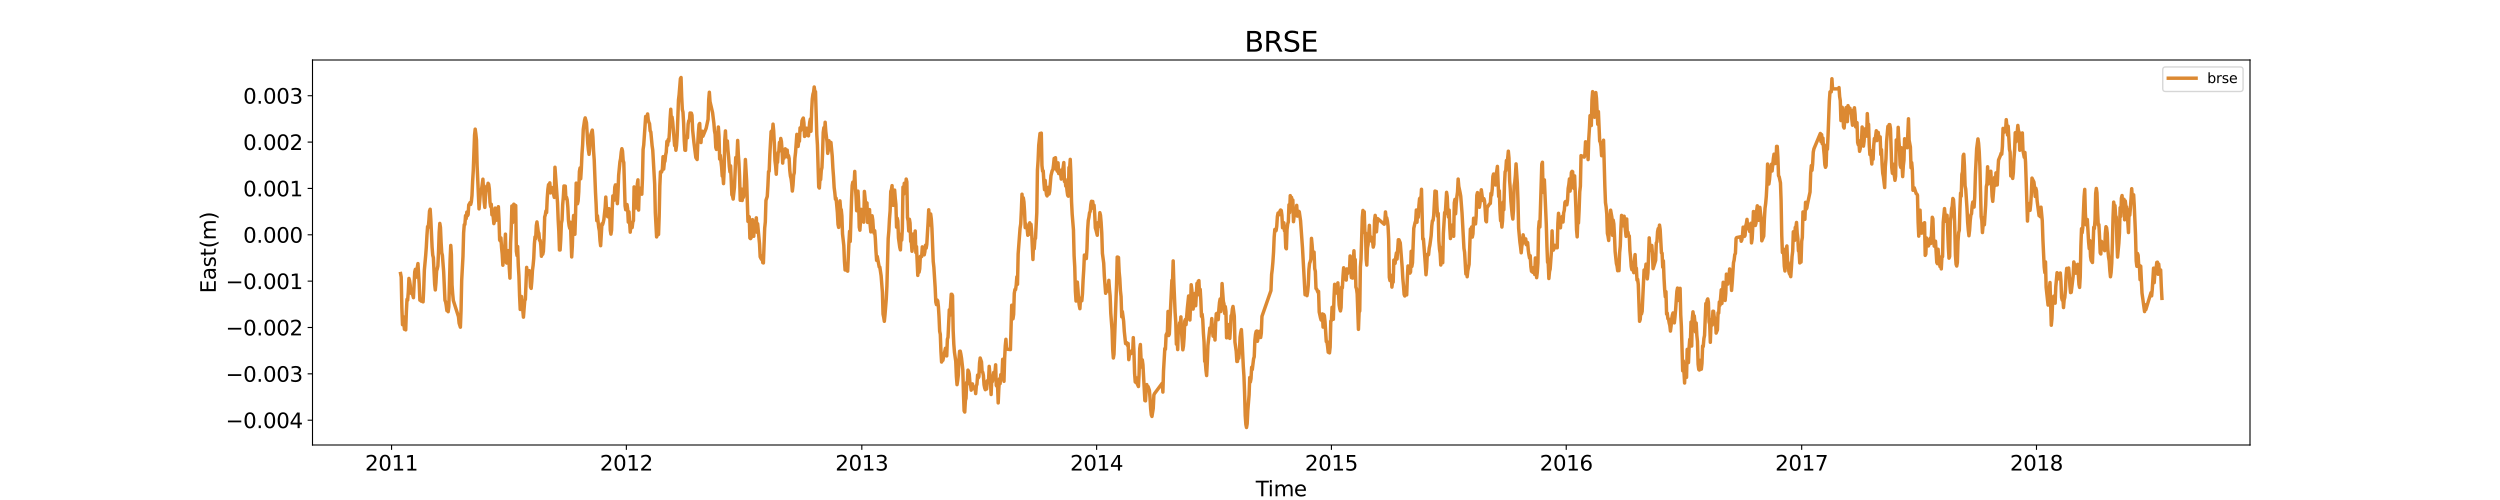 <?xml version="1.0" encoding="utf-8" standalone="no"?>
<!DOCTYPE svg PUBLIC "-//W3C//DTD SVG 1.1//EN"
  "http://www.w3.org/Graphics/SVG/1.1/DTD/svg11.dtd">
<svg xmlns:xlink="http://www.w3.org/1999/xlink" width="1800pt" height="360pt" viewBox="0 0 1800 360" xmlns="http://www.w3.org/2000/svg" version="1.1">
 <defs>
  <style type="text/css">*{stroke-linejoin: round; stroke-linecap: butt}</style>
 </defs>
 <g id="figure_1">
  <g id="patch_1">
   <path d="M 0 360 
L 1800 360 
L 1800 0 
L 0 0 
z
" style="fill: #ffffff"/>
  </g>
  <g id="axes_1">
   <g id="patch_2">
    <path d="M 225 320.4 
L 1620 320.4 
L 1620 43.2 
L 225 43.2 
z
" style="fill: #ffffff"/>
   </g>
   <g id="matplotlib.axis_1">
    <g id="xtick_1">
     <g id="line2d_1">
      <defs>
       <path id="m849cbffae6" d="M 0 0 
L 0 3.5 
" style="stroke: #000000; stroke-width: 0.8"/>
      </defs>
      <g>
       <use xlink:href="#m849cbffae6" x="281.925" y="320.4" style="stroke: #000000; stroke-width: 0.8"/>
      </g>
     </g>
     <g id="text_1">
      <!-- 2011 -->
      <g transform="translate(262.837 338.798) scale(0.15 -0.15)">
       <defs>
        <path id="DejaVuSans-32" d="M 1228 531 
L 3431 531 
L 3431 0 
L 469 0 
L 469 531 
Q 828 903 1448 1529 
Q 2069 2156 2228 2338 
Q 2531 2678 2651 2914 
Q 2772 3150 2772 3378 
Q 2772 3750 2511 3984 
Q 2250 4219 1831 4219 
Q 1534 4219 1204 4116 
Q 875 4013 500 3803 
L 500 4441 
Q 881 4594 1212 4672 
Q 1544 4750 1819 4750 
Q 2544 4750 2975 4387 
Q 3406 4025 3406 3419 
Q 3406 3131 3298 2873 
Q 3191 2616 2906 2266 
Q 2828 2175 2409 1742 
Q 1991 1309 1228 531 
z
" transform="scale(0.016)"/>
        <path id="DejaVuSans-30" d="M 2034 4250 
Q 1547 4250 1301 3770 
Q 1056 3291 1056 2328 
Q 1056 1369 1301 889 
Q 1547 409 2034 409 
Q 2525 409 2770 889 
Q 3016 1369 3016 2328 
Q 3016 3291 2770 3770 
Q 2525 4250 2034 4250 
z
M 2034 4750 
Q 2819 4750 3233 4129 
Q 3647 3509 3647 2328 
Q 3647 1150 3233 529 
Q 2819 -91 2034 -91 
Q 1250 -91 836 529 
Q 422 1150 422 2328 
Q 422 3509 836 4129 
Q 1250 4750 2034 4750 
z
" transform="scale(0.016)"/>
        <path id="DejaVuSans-31" d="M 794 531 
L 1825 531 
L 1825 4091 
L 703 3866 
L 703 4441 
L 1819 4666 
L 2450 4666 
L 2450 531 
L 3481 531 
L 3481 0 
L 794 0 
L 794 531 
z
" transform="scale(0.016)"/>
       </defs>
       <use xlink:href="#DejaVuSans-32"/>
       <use xlink:href="#DejaVuSans-30" x="63.623"/>
       <use xlink:href="#DejaVuSans-31" x="127.246"/>
       <use xlink:href="#DejaVuSans-31" x="190.869"/>
      </g>
     </g>
    </g>
    <g id="xtick_2">
     <g id="line2d_2">
      <g>
       <use xlink:href="#m849cbffae6" x="450.985" y="320.4" style="stroke: #000000; stroke-width: 0.8"/>
      </g>
     </g>
     <g id="text_2">
      <!-- 2012 -->
      <g transform="translate(431.897 338.798) scale(0.15 -0.15)">
       <use xlink:href="#DejaVuSans-32"/>
       <use xlink:href="#DejaVuSans-30" x="63.623"/>
       <use xlink:href="#DejaVuSans-31" x="127.246"/>
       <use xlink:href="#DejaVuSans-32" x="190.869"/>
      </g>
     </g>
    </g>
    <g id="xtick_3">
     <g id="line2d_3">
      <g>
       <use xlink:href="#m849cbffae6" x="620.508" y="320.4" style="stroke: #000000; stroke-width: 0.8"/>
      </g>
     </g>
     <g id="text_3">
      <!-- 2013 -->
      <g transform="translate(601.42 338.798) scale(0.15 -0.15)">
       <defs>
        <path id="DejaVuSans-33" d="M 2597 2516 
Q 3050 2419 3304 2112 
Q 3559 1806 3559 1356 
Q 3559 666 3084 287 
Q 2609 -91 1734 -91 
Q 1441 -91 1130 -33 
Q 819 25 488 141 
L 488 750 
Q 750 597 1062 519 
Q 1375 441 1716 441 
Q 2309 441 2620 675 
Q 2931 909 2931 1356 
Q 2931 1769 2642 2001 
Q 2353 2234 1838 2234 
L 1294 2234 
L 1294 2753 
L 1863 2753 
Q 2328 2753 2575 2939 
Q 2822 3125 2822 3475 
Q 2822 3834 2567 4026 
Q 2313 4219 1838 4219 
Q 1578 4219 1281 4162 
Q 984 4106 628 3988 
L 628 4550 
Q 988 4650 1302 4700 
Q 1616 4750 1894 4750 
Q 2613 4750 3031 4423 
Q 3450 4097 3450 3541 
Q 3450 3153 3228 2886 
Q 3006 2619 2597 2516 
z
" transform="scale(0.016)"/>
       </defs>
       <use xlink:href="#DejaVuSans-32"/>
       <use xlink:href="#DejaVuSans-30" x="63.623"/>
       <use xlink:href="#DejaVuSans-31" x="127.246"/>
       <use xlink:href="#DejaVuSans-33" x="190.869"/>
      </g>
     </g>
    </g>
    <g id="xtick_4">
     <g id="line2d_4">
      <g>
       <use xlink:href="#m849cbffae6" x="789.568" y="320.4" style="stroke: #000000; stroke-width: 0.8"/>
      </g>
     </g>
     <g id="text_4">
      <!-- 2014 -->
      <g transform="translate(770.48 338.798) scale(0.15 -0.15)">
       <defs>
        <path id="DejaVuSans-34" d="M 2419 4116 
L 825 1625 
L 2419 1625 
L 2419 4116 
z
M 2253 4666 
L 3047 4666 
L 3047 1625 
L 3713 1625 
L 3713 1100 
L 3047 1100 
L 3047 0 
L 2419 0 
L 2419 1100 
L 313 1100 
L 313 1709 
L 2253 4666 
z
" transform="scale(0.016)"/>
       </defs>
       <use xlink:href="#DejaVuSans-32"/>
       <use xlink:href="#DejaVuSans-30" x="63.623"/>
       <use xlink:href="#DejaVuSans-31" x="127.246"/>
       <use xlink:href="#DejaVuSans-34" x="190.869"/>
      </g>
     </g>
    </g>
    <g id="xtick_5">
     <g id="line2d_5">
      <g>
       <use xlink:href="#m849cbffae6" x="958.628" y="320.4" style="stroke: #000000; stroke-width: 0.8"/>
      </g>
     </g>
     <g id="text_5">
      <!-- 2015 -->
      <g transform="translate(939.54 338.798) scale(0.15 -0.15)">
       <defs>
        <path id="DejaVuSans-35" d="M 691 4666 
L 3169 4666 
L 3169 4134 
L 1269 4134 
L 1269 2991 
Q 1406 3038 1543 3061 
Q 1681 3084 1819 3084 
Q 2600 3084 3056 2656 
Q 3513 2228 3513 1497 
Q 3513 744 3044 326 
Q 2575 -91 1722 -91 
Q 1428 -91 1123 -41 
Q 819 9 494 109 
L 494 744 
Q 775 591 1075 516 
Q 1375 441 1709 441 
Q 2250 441 2565 725 
Q 2881 1009 2881 1497 
Q 2881 1984 2565 2268 
Q 2250 2553 1709 2553 
Q 1456 2553 1204 2497 
Q 953 2441 691 2322 
L 691 4666 
z
" transform="scale(0.016)"/>
       </defs>
       <use xlink:href="#DejaVuSans-32"/>
       <use xlink:href="#DejaVuSans-30" x="63.623"/>
       <use xlink:href="#DejaVuSans-31" x="127.246"/>
       <use xlink:href="#DejaVuSans-35" x="190.869"/>
      </g>
     </g>
    </g>
    <g id="xtick_6">
     <g id="line2d_6">
      <g>
       <use xlink:href="#m849cbffae6" x="1127.688" y="320.4" style="stroke: #000000; stroke-width: 0.8"/>
      </g>
     </g>
     <g id="text_6">
      <!-- 2016 -->
      <g transform="translate(1108.6 338.798) scale(0.15 -0.15)">
       <defs>
        <path id="DejaVuSans-36" d="M 2113 2584 
Q 1688 2584 1439 2293 
Q 1191 2003 1191 1497 
Q 1191 994 1439 701 
Q 1688 409 2113 409 
Q 2538 409 2786 701 
Q 3034 994 3034 1497 
Q 3034 2003 2786 2293 
Q 2538 2584 2113 2584 
z
M 3366 4563 
L 3366 3988 
Q 3128 4100 2886 4159 
Q 2644 4219 2406 4219 
Q 1781 4219 1451 3797 
Q 1122 3375 1075 2522 
Q 1259 2794 1537 2939 
Q 1816 3084 2150 3084 
Q 2853 3084 3261 2657 
Q 3669 2231 3669 1497 
Q 3669 778 3244 343 
Q 2819 -91 2113 -91 
Q 1303 -91 875 529 
Q 447 1150 447 2328 
Q 447 3434 972 4092 
Q 1497 4750 2381 4750 
Q 2619 4750 2861 4703 
Q 3103 4656 3366 4563 
z
" transform="scale(0.016)"/>
       </defs>
       <use xlink:href="#DejaVuSans-32"/>
       <use xlink:href="#DejaVuSans-30" x="63.623"/>
       <use xlink:href="#DejaVuSans-31" x="127.246"/>
       <use xlink:href="#DejaVuSans-36" x="190.869"/>
      </g>
     </g>
    </g>
    <g id="xtick_7">
     <g id="line2d_7">
      <g>
       <use xlink:href="#m849cbffae6" x="1297.211" y="320.4" style="stroke: #000000; stroke-width: 0.8"/>
      </g>
     </g>
     <g id="text_7">
      <!-- 2017 -->
      <g transform="translate(1278.124 338.798) scale(0.15 -0.15)">
       <defs>
        <path id="DejaVuSans-37" d="M 525 4666 
L 3525 4666 
L 3525 4397 
L 1831 0 
L 1172 0 
L 2766 4134 
L 525 4134 
L 525 4666 
z
" transform="scale(0.016)"/>
       </defs>
       <use xlink:href="#DejaVuSans-32"/>
       <use xlink:href="#DejaVuSans-30" x="63.623"/>
       <use xlink:href="#DejaVuSans-31" x="127.246"/>
       <use xlink:href="#DejaVuSans-37" x="190.869"/>
      </g>
     </g>
    </g>
    <g id="xtick_8">
     <g id="line2d_8">
      <g>
       <use xlink:href="#m849cbffae6" x="1466.271" y="320.4" style="stroke: #000000; stroke-width: 0.8"/>
      </g>
     </g>
     <g id="text_8">
      <!-- 2018 -->
      <g transform="translate(1447.184 338.798) scale(0.15 -0.15)">
       <defs>
        <path id="DejaVuSans-38" d="M 2034 2216 
Q 1584 2216 1326 1975 
Q 1069 1734 1069 1313 
Q 1069 891 1326 650 
Q 1584 409 2034 409 
Q 2484 409 2743 651 
Q 3003 894 3003 1313 
Q 3003 1734 2745 1975 
Q 2488 2216 2034 2216 
z
M 1403 2484 
Q 997 2584 770 2862 
Q 544 3141 544 3541 
Q 544 4100 942 4425 
Q 1341 4750 2034 4750 
Q 2731 4750 3128 4425 
Q 3525 4100 3525 3541 
Q 3525 3141 3298 2862 
Q 3072 2584 2669 2484 
Q 3125 2378 3379 2068 
Q 3634 1759 3634 1313 
Q 3634 634 3220 271 
Q 2806 -91 2034 -91 
Q 1263 -91 848 271 
Q 434 634 434 1313 
Q 434 1759 690 2068 
Q 947 2378 1403 2484 
z
M 1172 3481 
Q 1172 3119 1398 2916 
Q 1625 2713 2034 2713 
Q 2441 2713 2670 2916 
Q 2900 3119 2900 3481 
Q 2900 3844 2670 4047 
Q 2441 4250 2034 4250 
Q 1625 4250 1398 4047 
Q 1172 3844 1172 3481 
z
" transform="scale(0.016)"/>
       </defs>
       <use xlink:href="#DejaVuSans-32"/>
       <use xlink:href="#DejaVuSans-30" x="63.623"/>
       <use xlink:href="#DejaVuSans-31" x="127.246"/>
       <use xlink:href="#DejaVuSans-38" x="190.869"/>
      </g>
     </g>
    </g>
    <g id="text_9">
     <!-- Time -->
     <g transform="translate(904.15 357.315) scale(0.15 -0.15)">
      <defs>
       <path id="DejaVuSans-54" d="M -19 4666 
L 3928 4666 
L 3928 4134 
L 2272 4134 
L 2272 0 
L 1638 0 
L 1638 4134 
L -19 4134 
L -19 4666 
z
" transform="scale(0.016)"/>
       <path id="DejaVuSans-69" d="M 603 3500 
L 1178 3500 
L 1178 0 
L 603 0 
L 603 3500 
z
M 603 4863 
L 1178 4863 
L 1178 4134 
L 603 4134 
L 603 4863 
z
" transform="scale(0.016)"/>
       <path id="DejaVuSans-6d" d="M 3328 2828 
Q 3544 3216 3844 3400 
Q 4144 3584 4550 3584 
Q 5097 3584 5394 3201 
Q 5691 2819 5691 2113 
L 5691 0 
L 5113 0 
L 5113 2094 
Q 5113 2597 4934 2840 
Q 4756 3084 4391 3084 
Q 3944 3084 3684 2787 
Q 3425 2491 3425 1978 
L 3425 0 
L 2847 0 
L 2847 2094 
Q 2847 2600 2669 2842 
Q 2491 3084 2119 3084 
Q 1678 3084 1418 2786 
Q 1159 2488 1159 1978 
L 1159 0 
L 581 0 
L 581 3500 
L 1159 3500 
L 1159 2956 
Q 1356 3278 1631 3431 
Q 1906 3584 2284 3584 
Q 2666 3584 2933 3390 
Q 3200 3197 3328 2828 
z
" transform="scale(0.016)"/>
       <path id="DejaVuSans-65" d="M 3597 1894 
L 3597 1613 
L 953 1613 
Q 991 1019 1311 708 
Q 1631 397 2203 397 
Q 2534 397 2845 478 
Q 3156 559 3463 722 
L 3463 178 
Q 3153 47 2828 -22 
Q 2503 -91 2169 -91 
Q 1331 -91 842 396 
Q 353 884 353 1716 
Q 353 2575 817 3079 
Q 1281 3584 2069 3584 
Q 2775 3584 3186 3129 
Q 3597 2675 3597 1894 
z
M 3022 2063 
Q 3016 2534 2758 2815 
Q 2500 3097 2075 3097 
Q 1594 3097 1305 2825 
Q 1016 2553 972 2059 
L 3022 2063 
z
" transform="scale(0.016)"/>
      </defs>
      <use xlink:href="#DejaVuSans-54"/>
      <use xlink:href="#DejaVuSans-69" x="57.959"/>
      <use xlink:href="#DejaVuSans-6d" x="85.742"/>
      <use xlink:href="#DejaVuSans-65" x="183.154"/>
     </g>
    </g>
   </g>
   <g id="matplotlib.axis_2">
    <g id="ytick_1">
     <g id="line2d_9">
      <defs>
       <path id="mf39a163b63" d="M 0 0 
L -3.5 0 
" style="stroke: #000000; stroke-width: 0.8"/>
      </defs>
      <g>
       <use xlink:href="#mf39a163b63" x="225" y="302.545" style="stroke: #000000; stroke-width: 0.8"/>
      </g>
     </g>
     <g id="text_10">
      <!-- −0.004 -->
      <g transform="translate(162.488 308.244) scale(0.15 -0.15)">
       <defs>
        <path id="DejaVuSans-2212" d="M 678 2272 
L 4684 2272 
L 4684 1741 
L 678 1741 
L 678 2272 
z
" transform="scale(0.016)"/>
        <path id="DejaVuSans-2e" d="M 684 794 
L 1344 794 
L 1344 0 
L 684 0 
L 684 794 
z
" transform="scale(0.016)"/>
       </defs>
       <use xlink:href="#DejaVuSans-2212"/>
       <use xlink:href="#DejaVuSans-30" x="83.789"/>
       <use xlink:href="#DejaVuSans-2e" x="147.412"/>
       <use xlink:href="#DejaVuSans-30" x="179.199"/>
       <use xlink:href="#DejaVuSans-30" x="242.822"/>
       <use xlink:href="#DejaVuSans-34" x="306.445"/>
      </g>
     </g>
    </g>
    <g id="ytick_2">
     <g id="line2d_10">
      <g>
       <use xlink:href="#mf39a163b63" x="225" y="269.171" style="stroke: #000000; stroke-width: 0.8"/>
      </g>
     </g>
     <g id="text_11">
      <!-- −0.003 -->
      <g transform="translate(162.488 274.87) scale(0.15 -0.15)">
       <use xlink:href="#DejaVuSans-2212"/>
       <use xlink:href="#DejaVuSans-30" x="83.789"/>
       <use xlink:href="#DejaVuSans-2e" x="147.412"/>
       <use xlink:href="#DejaVuSans-30" x="179.199"/>
       <use xlink:href="#DejaVuSans-30" x="242.822"/>
       <use xlink:href="#DejaVuSans-33" x="306.445"/>
      </g>
     </g>
    </g>
    <g id="ytick_3">
     <g id="line2d_11">
      <g>
       <use xlink:href="#mf39a163b63" x="225" y="235.797" style="stroke: #000000; stroke-width: 0.8"/>
      </g>
     </g>
     <g id="text_12">
      <!-- −0.002 -->
      <g transform="translate(162.488 241.495) scale(0.15 -0.15)">
       <use xlink:href="#DejaVuSans-2212"/>
       <use xlink:href="#DejaVuSans-30" x="83.789"/>
       <use xlink:href="#DejaVuSans-2e" x="147.412"/>
       <use xlink:href="#DejaVuSans-30" x="179.199"/>
       <use xlink:href="#DejaVuSans-30" x="242.822"/>
       <use xlink:href="#DejaVuSans-32" x="306.445"/>
      </g>
     </g>
    </g>
    <g id="ytick_4">
     <g id="line2d_12">
      <g>
       <use xlink:href="#mf39a163b63" x="225" y="202.422" style="stroke: #000000; stroke-width: 0.8"/>
      </g>
     </g>
     <g id="text_13">
      <!-- −0.001 -->
      <g transform="translate(162.488 208.121) scale(0.15 -0.15)">
       <use xlink:href="#DejaVuSans-2212"/>
       <use xlink:href="#DejaVuSans-30" x="83.789"/>
       <use xlink:href="#DejaVuSans-2e" x="147.412"/>
       <use xlink:href="#DejaVuSans-30" x="179.199"/>
       <use xlink:href="#DejaVuSans-30" x="242.822"/>
       <use xlink:href="#DejaVuSans-31" x="306.445"/>
      </g>
     </g>
    </g>
    <g id="ytick_5">
     <g id="line2d_13">
      <g>
       <use xlink:href="#mf39a163b63" x="225" y="169.048" style="stroke: #000000; stroke-width: 0.8"/>
      </g>
     </g>
     <g id="text_14">
      <!-- 0.000 -->
      <g transform="translate(175.058 174.747) scale(0.15 -0.15)">
       <use xlink:href="#DejaVuSans-30"/>
       <use xlink:href="#DejaVuSans-2e" x="63.623"/>
       <use xlink:href="#DejaVuSans-30" x="95.41"/>
       <use xlink:href="#DejaVuSans-30" x="159.033"/>
       <use xlink:href="#DejaVuSans-30" x="222.656"/>
      </g>
     </g>
    </g>
    <g id="ytick_6">
     <g id="line2d_14">
      <g>
       <use xlink:href="#mf39a163b63" x="225" y="135.673" style="stroke: #000000; stroke-width: 0.8"/>
      </g>
     </g>
     <g id="text_15">
      <!-- 0.001 -->
      <g transform="translate(175.058 141.372) scale(0.15 -0.15)">
       <use xlink:href="#DejaVuSans-30"/>
       <use xlink:href="#DejaVuSans-2e" x="63.623"/>
       <use xlink:href="#DejaVuSans-30" x="95.41"/>
       <use xlink:href="#DejaVuSans-30" x="159.033"/>
       <use xlink:href="#DejaVuSans-31" x="222.656"/>
      </g>
     </g>
    </g>
    <g id="ytick_7">
     <g id="line2d_15">
      <g>
       <use xlink:href="#mf39a163b63" x="225" y="102.299" style="stroke: #000000; stroke-width: 0.8"/>
      </g>
     </g>
     <g id="text_16">
      <!-- 0.002 -->
      <g transform="translate(175.058 107.998) scale(0.15 -0.15)">
       <use xlink:href="#DejaVuSans-30"/>
       <use xlink:href="#DejaVuSans-2e" x="63.623"/>
       <use xlink:href="#DejaVuSans-30" x="95.41"/>
       <use xlink:href="#DejaVuSans-30" x="159.033"/>
       <use xlink:href="#DejaVuSans-32" x="222.656"/>
      </g>
     </g>
    </g>
    <g id="ytick_8">
     <g id="line2d_16">
      <g>
       <use xlink:href="#mf39a163b63" x="225" y="68.924" style="stroke: #000000; stroke-width: 0.8"/>
      </g>
     </g>
     <g id="text_17">
      <!-- 0.003 -->
      <g transform="translate(175.058 74.623) scale(0.15 -0.15)">
       <use xlink:href="#DejaVuSans-30"/>
       <use xlink:href="#DejaVuSans-2e" x="63.623"/>
       <use xlink:href="#DejaVuSans-30" x="95.41"/>
       <use xlink:href="#DejaVuSans-30" x="159.033"/>
       <use xlink:href="#DejaVuSans-33" x="222.656"/>
      </g>
     </g>
    </g>
    <g id="text_18">
     <!-- East(m) -->
     <g transform="translate(155.369 211.14) rotate(-90) scale(0.15 -0.15)">
      <defs>
       <path id="DejaVuSans-45" d="M 628 4666 
L 3578 4666 
L 3578 4134 
L 1259 4134 
L 1259 2753 
L 3481 2753 
L 3481 2222 
L 1259 2222 
L 1259 531 
L 3634 531 
L 3634 0 
L 628 0 
L 628 4666 
z
" transform="scale(0.016)"/>
       <path id="DejaVuSans-61" d="M 2194 1759 
Q 1497 1759 1228 1600 
Q 959 1441 959 1056 
Q 959 750 1161 570 
Q 1363 391 1709 391 
Q 2188 391 2477 730 
Q 2766 1069 2766 1631 
L 2766 1759 
L 2194 1759 
z
M 3341 1997 
L 3341 0 
L 2766 0 
L 2766 531 
Q 2569 213 2275 61 
Q 1981 -91 1556 -91 
Q 1019 -91 701 211 
Q 384 513 384 1019 
Q 384 1609 779 1909 
Q 1175 2209 1959 2209 
L 2766 2209 
L 2766 2266 
Q 2766 2663 2505 2880 
Q 2244 3097 1772 3097 
Q 1472 3097 1187 3025 
Q 903 2953 641 2809 
L 641 3341 
Q 956 3463 1253 3523 
Q 1550 3584 1831 3584 
Q 2591 3584 2966 3190 
Q 3341 2797 3341 1997 
z
" transform="scale(0.016)"/>
       <path id="DejaVuSans-73" d="M 2834 3397 
L 2834 2853 
Q 2591 2978 2328 3040 
Q 2066 3103 1784 3103 
Q 1356 3103 1142 2972 
Q 928 2841 928 2578 
Q 928 2378 1081 2264 
Q 1234 2150 1697 2047 
L 1894 2003 
Q 2506 1872 2764 1633 
Q 3022 1394 3022 966 
Q 3022 478 2636 193 
Q 2250 -91 1575 -91 
Q 1294 -91 989 -36 
Q 684 19 347 128 
L 347 722 
Q 666 556 975 473 
Q 1284 391 1588 391 
Q 1994 391 2212 530 
Q 2431 669 2431 922 
Q 2431 1156 2273 1281 
Q 2116 1406 1581 1522 
L 1381 1569 
Q 847 1681 609 1914 
Q 372 2147 372 2553 
Q 372 3047 722 3315 
Q 1072 3584 1716 3584 
Q 2034 3584 2315 3537 
Q 2597 3491 2834 3397 
z
" transform="scale(0.016)"/>
       <path id="DejaVuSans-74" d="M 1172 4494 
L 1172 3500 
L 2356 3500 
L 2356 3053 
L 1172 3053 
L 1172 1153 
Q 1172 725 1289 603 
Q 1406 481 1766 481 
L 2356 481 
L 2356 0 
L 1766 0 
Q 1100 0 847 248 
Q 594 497 594 1153 
L 594 3053 
L 172 3053 
L 172 3500 
L 594 3500 
L 594 4494 
L 1172 4494 
z
" transform="scale(0.016)"/>
       <path id="DejaVuSans-28" d="M 1984 4856 
Q 1566 4138 1362 3434 
Q 1159 2731 1159 2009 
Q 1159 1288 1364 580 
Q 1569 -128 1984 -844 
L 1484 -844 
Q 1016 -109 783 600 
Q 550 1309 550 2009 
Q 550 2706 781 3412 
Q 1013 4119 1484 4856 
L 1984 4856 
z
" transform="scale(0.016)"/>
       <path id="DejaVuSans-29" d="M 513 4856 
L 1013 4856 
Q 1481 4119 1714 3412 
Q 1947 2706 1947 2009 
Q 1947 1309 1714 600 
Q 1481 -109 1013 -844 
L 513 -844 
Q 928 -128 1133 580 
Q 1338 1288 1338 2009 
Q 1338 2731 1133 3434 
Q 928 4138 513 4856 
z
" transform="scale(0.016)"/>
      </defs>
      <use xlink:href="#DejaVuSans-45"/>
      <use xlink:href="#DejaVuSans-61" x="63.184"/>
      <use xlink:href="#DejaVuSans-73" x="124.463"/>
      <use xlink:href="#DejaVuSans-74" x="176.562"/>
      <use xlink:href="#DejaVuSans-28" x="215.771"/>
      <use xlink:href="#DejaVuSans-6d" x="254.785"/>
      <use xlink:href="#DejaVuSans-29" x="352.197"/>
     </g>
    </g>
   </g>
   <g id="line2d_17">
    <path d="M 288.409 196.952 
L 288.872 199.495 
L 289.335 221.574 
L 289.799 233.776 
L 290.262 227.983 
L 291.188 237.065 
L 291.651 236.124 
L 292.115 237.515 
L 292.578 224.336 
L 293.041 215.5 
L 293.504 216.114 
L 293.967 210.282 
L 294.43 200.469 
L 294.894 202.169 
L 295.357 205.396 
L 295.82 211.107 
L 296.283 210.719 
L 296.746 211.471 
L 297.209 212.5 
L 297.673 214.329 
L 298.599 195.819 
L 299.062 193.925 
L 299.525 199.621 
L 300.452 192.691 
L 300.915 189.772 
L 301.841 204.521 
L 302.304 216.12 
L 302.768 215.475 
L 303.231 216.804 
L 303.694 215.468 
L 304.157 217.083 
L 304.62 217.334 
L 305.084 207.836 
L 305.547 194.327 
L 306.473 184.155 
L 306.936 177.913 
L 307.399 169.43 
L 307.863 163.13 
L 308.326 163.768 
L 308.789 158.975 
L 309.252 151.984 
L 309.715 150.643 
L 310.178 157.927 
L 311.105 177.926 
L 311.568 183.708 
L 312.031 185.518 
L 312.958 204.735 
L 313.421 208.758 
L 313.884 203.569 
L 314.347 195 
L 314.81 193.626 
L 315.273 191.494 
L 315.737 181.394 
L 316.2 167.352 
L 316.663 160.857 
L 317.126 163.707 
L 317.589 174.309 
L 318.052 181.908 
L 318.516 183.776 
L 319.442 195.774 
L 320.368 216.225 
L 320.832 217.306 
L 321.295 219.999 
L 321.758 223.626 
L 322.221 218.351 
L 322.684 224.434 
L 323.147 220.852 
L 324.074 186.913 
L 324.537 176.708 
L 325 183.21 
L 325.463 205.141 
L 325.927 211.581 
L 326.39 216.319 
L 330.095 227.999 
L 330.558 232.656 
L 331.485 235.572 
L 331.948 223.528 
L 332.411 201.824 
L 333.337 184.701 
L 333.801 167.708 
L 334.264 161.771 
L 334.727 161.588 
L 335.19 155.232 
L 335.653 157.419 
L 336.116 152.693 
L 336.58 155.319 
L 337.043 154.55 
L 337.506 147.459 
L 337.969 146.843 
L 338.432 145.874 
L 338.896 147.184 
L 339.359 145.39 
L 339.822 140.807 
L 340.285 130.555 
L 340.748 122.939 
L 341.675 97.272 
L 342.138 92.98 
L 342.601 96.345 
L 343.064 100.754 
L 343.527 119.366 
L 344.454 140.404 
L 344.917 150.396 
L 345.843 139.136 
L 346.306 137.247 
L 346.77 135.863 
L 347.696 129.005 
L 348.622 145.385 
L 349.085 149.345 
L 349.549 141.501 
L 350.012 135.984 
L 350.475 133.956 
L 350.938 136.825 
L 351.401 131.966 
L 351.865 132.713 
L 352.328 136.092 
L 352.791 145.698 
L 353.254 148.71 
L 353.717 147.045 
L 354.18 154.677 
L 354.644 151.262 
L 355.57 160.99 
L 356.033 159.392 
L 356.496 149.817 
L 356.959 156.362 
L 357.423 158.554 
L 357.886 155.602 
L 358.349 153.765 
L 358.812 148.815 
L 359.275 157.648 
L 359.739 172.813 
L 360.202 173.484 
L 360.665 171.29 
L 361.128 178.292 
L 361.591 182.983 
L 362.054 190.977 
L 362.518 185.231 
L 363.444 178.291 
L 363.907 168.568 
L 364.37 188.544 
L 364.833 189.42 
L 365.76 180.421 
L 366.223 180.572 
L 366.686 192.867 
L 367.149 200.251 
L 367.613 175.033 
L 368.076 164.953 
L 368.539 148.293 
L 369.002 160.283 
L 369.465 158.155 
L 369.928 147.017 
L 370.392 147.406 
L 370.855 148.511 
L 371.318 148.005 
L 371.781 180.801 
L 372.244 183.999 
L 372.708 177.49 
L 373.171 191.206 
L 373.634 198.742 
L 374.097 212.978 
L 374.56 222.812 
L 375.023 219.583 
L 375.487 213.47 
L 376.876 228.358 
L 377.802 216.479 
L 378.266 215.582 
L 379.192 192.513 
L 379.655 197.456 
L 380.118 197.307 
L 380.582 195.27 
L 381.045 194.849 
L 381.508 198.39 
L 381.971 206.571 
L 382.434 207.647 
L 382.897 202.525 
L 383.361 194.714 
L 383.824 191.118 
L 384.287 186.101 
L 384.75 175.635 
L 385.213 170.565 
L 385.677 171.828 
L 386.14 162.491 
L 386.603 159.787 
L 387.529 166.86 
L 387.992 167.922 
L 388.456 173.041 
L 388.919 172.987 
L 389.382 176.586 
L 389.845 184.523 
L 390.308 176.817 
L 390.771 183.071 
L 391.235 180.991 
L 391.698 171.54 
L 392.161 156.263 
L 392.624 154.684 
L 393.087 151.855 
L 393.551 153.027 
L 394.014 142.541 
L 394.477 136.28 
L 394.94 132.941 
L 395.403 134.89 
L 395.866 131.656 
L 396.33 138.907 
L 396.793 135.106 
L 397.256 135.009 
L 397.719 137.316 
L 398.182 137.982 
L 399.109 142.137 
L 399.572 120.414 
L 401.425 146.241 
L 401.888 158.445 
L 402.351 166.587 
L 402.814 179.979 
L 403.277 179.982 
L 403.74 172.391 
L 404.204 160.718 
L 404.667 158.519 
L 405.13 147.399 
L 405.593 141.853 
L 406.056 133.904 
L 406.983 134.006 
L 407.446 143.04 
L 407.909 142.057 
L 408.372 143.853 
L 408.835 149.22 
L 409.299 158.922 
L 409.762 162.539 
L 410.225 164.412 
L 410.688 159.986 
L 411.614 185.01 
L 412.078 177.151 
L 412.541 162.041 
L 413.004 155.145 
L 413.93 168.688 
L 414.394 154.875 
L 414.857 131.845 
L 415.32 134.295 
L 415.783 146.709 
L 416.246 144.648 
L 416.709 138.081 
L 417.173 123.481 
L 417.636 120.915 
L 418.099 128.733 
L 418.562 121.561 
L 419.025 110.699 
L 419.489 104.294 
L 419.952 93.094 
L 420.878 86.66 
L 421.341 84.88 
L 422.268 88.401 
L 423.194 103.446 
L 423.657 108.055 
L 424.12 111.138 
L 424.583 106.574 
L 425.047 98.416 
L 425.51 96.564 
L 426.436 93.676 
L 426.899 98.807 
L 427.363 108.629 
L 427.826 115.052 
L 428.752 138.406 
L 429.215 147.308 
L 429.678 158.887 
L 430.142 155.349 
L 431.068 163.704 
L 431.531 166.149 
L 431.994 173.228 
L 432.457 176.907 
L 433.384 161.101 
L 433.847 161.762 
L 434.31 160.254 
L 434.773 158.151 
L 435.7 149.399 
L 436.163 141.894 
L 436.626 149.812 
L 437.089 150.855 
L 437.552 156.065 
L 438.016 154.047 
L 438.479 150.236 
L 438.942 152.895 
L 439.405 165.872 
L 439.868 168.584 
L 440.332 165.664 
L 440.795 150.859 
L 441.258 141.041 
L 441.721 144.158 
L 442.184 144.157 
L 442.647 134.73 
L 443.111 133.112 
L 443.574 133.178 
L 444.037 139.06 
L 444.5 146.635 
L 444.963 138.052 
L 445.426 126.16 
L 446.353 116.522 
L 446.816 114.246 
L 447.279 109.573 
L 447.742 107.068 
L 448.206 108.731 
L 448.669 115.572 
L 449.132 116.996 
L 450.058 148.256 
L 450.521 151.02 
L 450.985 150.747 
L 451.448 147.27 
L 451.911 150.387 
L 452.374 159.945 
L 452.837 152.487 
L 453.764 167.16 
L 454.227 161.771 
L 454.69 164.054 
L 455.153 163.824 
L 455.616 159.775 
L 456.08 158.91 
L 456.543 134.579 
L 457.006 137.901 
L 457.469 145.748 
L 457.932 149.775 
L 458.395 145.798 
L 458.859 132.475 
L 459.322 129.489 
L 459.785 151.263 
L 460.248 137.139 
L 460.711 135.474 
L 461.175 135.568 
L 461.638 135.529 
L 462.101 139.843 
L 462.564 128.68 
L 463.027 107.639 
L 463.49 104.381 
L 464.88 83.833 
L 465.343 84.332 
L 465.806 86.939 
L 466.27 82.046 
L 466.733 86.365 
L 467.196 88.07 
L 467.659 89.056 
L 468.122 94.328 
L 468.585 94.932 
L 469.512 104.875 
L 469.975 108.093 
L 471.364 132.562 
L 471.828 153.224 
L 472.754 170.596 
L 473.217 169.412 
L 473.68 166.407 
L 474.144 168.804 
L 474.607 155.691 
L 475.07 133.93 
L 475.533 123.745 
L 475.996 124.125 
L 476.459 123.7 
L 476.923 121.5 
L 477.386 112.803 
L 477.849 121.736 
L 478.312 117.058 
L 478.775 116.032 
L 479.238 111.611 
L 479.702 109.545 
L 480.165 101.815 
L 480.628 104.627 
L 481.091 100.416 
L 481.554 101.564 
L 482.018 95.031 
L 482.481 85.403 
L 482.944 78.646 
L 483.407 87.804 
L 483.87 84.294 
L 484.333 87.563 
L 485.723 104.82 
L 486.186 102.764 
L 486.649 108.184 
L 487.113 104.712 
L 487.576 97.697 
L 488.502 71.968 
L 488.965 68.186 
L 489.892 56.659 
L 490.355 55.8 
L 490.818 69.883 
L 491.281 78.897 
L 491.744 80.732 
L 492.207 88.669 
L 492.671 101.369 
L 493.134 108.129 
L 493.597 108.232 
L 494.06 98.538 
L 494.523 97.993 
L 494.987 99.227 
L 495.45 89.395 
L 495.913 86.948 
L 496.376 86.756 
L 496.839 81.348 
L 497.302 83.797 
L 497.766 81.46 
L 498.229 82.97 
L 498.692 93.563 
L 499.618 102.524 
L 501.008 113.463 
L 501.934 114.863 
L 502.397 102.976 
L 502.861 95.27 
L 503.324 89.638 
L 503.787 88.897 
L 504.25 100.286 
L 504.713 102.626 
L 505.176 95.387 
L 505.64 94.49 
L 506.103 98.093 
L 508.419 92.404 
L 509.808 85.957 
L 510.271 71.776 
L 510.735 66.411 
L 511.198 73.08 
L 513.051 81.108 
L 513.977 88.611 
L 514.44 94.193 
L 514.903 96.762 
L 515.366 106.182 
L 515.83 107.592 
L 516.293 98.565 
L 516.756 100.137 
L 517.219 91.44 
L 517.682 98.051 
L 518.145 114.523 
L 518.609 111.813 
L 519.535 120.161 
L 519.998 126.767 
L 520.461 126.299 
L 520.925 132.205 
L 521.388 122.721 
L 521.851 100.654 
L 522.314 94.25 
L 522.777 105.029 
L 523.24 104.884 
L 523.704 101.508 
L 524.167 108.458 
L 524.63 113.239 
L 525.093 119.788 
L 525.556 123.74 
L 526.019 119.428 
L 526.946 140.309 
L 527.409 141.037 
L 527.872 143.339 
L 528.799 134.916 
L 529.725 113.426 
L 530.188 116.128 
L 530.651 112.098 
L 531.114 101.116 
L 531.578 110.956 
L 532.041 117.415 
L 532.504 127.197 
L 532.967 144.212 
L 533.43 140.85 
L 533.894 136.128 
L 534.357 144.371 
L 534.82 141.046 
L 535.283 142.07 
L 535.746 139.304 
L 536.673 114.833 
L 537.599 130.502 
L 538.525 159.436 
L 538.988 155.739 
L 539.452 156.12 
L 539.915 171.361 
L 540.378 171.813 
L 540.841 171.125 
L 541.304 168.988 
L 541.768 158.125 
L 542.231 167.998 
L 542.694 170.138 
L 543.157 162.151 
L 543.62 159.818 
L 544.083 160.232 
L 544.547 156.836 
L 545.01 167.209 
L 545.473 161.081 
L 546.863 175.648 
L 547.326 184.93 
L 548.252 186.734 
L 548.715 184.139 
L 549.178 189.068 
L 549.642 189.324 
L 550.568 164.262 
L 551.031 159.789 
L 551.494 144.264 
L 552.421 141.437 
L 552.884 133.752 
L 553.347 123.512 
L 553.81 123.26 
L 554.273 111.374 
L 555.2 94.755 
L 555.663 94.249 
L 556.126 96.126 
L 556.589 89.374 
L 557.052 94.24 
L 557.516 103.47 
L 557.979 115.617 
L 558.442 119.444 
L 558.905 125.441 
L 559.368 116.729 
L 559.831 116.904 
L 560.295 109.842 
L 560.758 108.958 
L 561.221 102.544 
L 561.684 107.001 
L 562.147 99.686 
L 562.611 101.845 
L 563.074 107.97 
L 563.537 117.442 
L 564 110.394 
L 564.463 113.921 
L 564.926 109.763 
L 565.39 107.149 
L 565.853 108.072 
L 566.316 112.768 
L 566.779 108.061 
L 567.242 113.199 
L 567.706 111.987 
L 568.169 114.093 
L 568.632 122.645 
L 569.095 126.692 
L 569.558 128.583 
L 570.021 132.163 
L 570.485 137.559 
L 570.948 133.519 
L 571.411 126.237 
L 571.874 124.41 
L 572.337 113.796 
L 572.8 109.68 
L 573.727 96.728 
L 574.19 99.407 
L 574.653 105.422 
L 575.116 101.135 
L 575.58 101.701 
L 576.043 92.079 
L 576.506 93.961 
L 576.969 92.505 
L 577.432 86.964 
L 577.895 85.823 
L 578.359 84.997 
L 578.822 88.496 
L 579.285 98.235 
L 580.211 97.323 
L 580.675 92.287 
L 581.138 95.018 
L 582.064 97.824 
L 582.99 87.961 
L 583.454 85.695 
L 583.917 94.515 
L 584.38 79.566 
L 584.843 71.25 
L 585.306 67.859 
L 585.769 66.409 
L 586.233 62.631 
L 586.696 66.049 
L 587.159 66.009 
L 588.085 96.873 
L 588.549 104.405 
L 589.475 134.678 
L 589.938 135.392 
L 590.401 128.664 
L 590.864 129.287 
L 591.328 122.639 
L 591.791 120.707 
L 592.254 110.155 
L 592.717 95.359 
L 593.18 91.944 
L 593.644 95.967 
L 594.107 88.018 
L 594.57 94.701 
L 595.496 102.375 
L 595.959 110.431 
L 596.423 108.151 
L 596.886 101.332 
L 597.349 107.157 
L 597.812 103.118 
L 598.275 102.563 
L 599.202 112.359 
L 599.665 120.949 
L 600.128 127.108 
L 600.591 135.021 
L 601.054 138.662 
L 601.518 143.443 
L 601.981 142.694 
L 602.907 153.018 
L 603.37 161.608 
L 603.833 163.729 
L 604.297 155.694 
L 604.76 144.612 
L 605.223 150.499 
L 605.686 150.899 
L 606.149 155.475 
L 606.612 168.389 
L 607.539 176.827 
L 608.002 187.992 
L 608.465 194.384 
L 608.928 192.009 
L 609.392 194.482 
L 610.318 195.244 
L 611.244 174.339 
L 611.707 166.548 
L 612.171 173.827 
L 613.097 144.05 
L 613.56 133.531 
L 614.023 131.146 
L 614.487 131.588 
L 614.95 132.359 
L 615.413 123.423 
L 615.876 134.812 
L 616.339 141.452 
L 616.802 151.749 
L 617.266 150.189 
L 617.729 137.615 
L 618.192 145.672 
L 618.655 163.554 
L 619.118 165.746 
L 619.581 159.094 
L 620.045 150.735 
L 620.971 156.983 
L 621.897 159.971 
L 622.361 137.824 
L 623.287 147.014 
L 623.75 147.418 
L 624.213 146.101 
L 624.676 160.164 
L 625.14 152.277 
L 625.603 152.481 
L 626.066 150.897 
L 626.529 162.314 
L 626.992 166.967 
L 627.456 165.659 
L 627.919 155.355 
L 628.382 158.29 
L 628.845 165.169 
L 629.308 167.895 
L 629.771 166.125 
L 630.235 171.84 
L 630.698 180.721 
L 631.161 187.457 
L 631.624 184.648 
L 633.014 192.18 
L 633.477 192.34 
L 634.403 198.531 
L 635.33 210.429 
L 635.793 226.195 
L 636.256 228.363 
L 636.719 231.342 
L 637.182 226.821 
L 638.109 215.319 
L 638.572 205.953 
L 639.498 171.742 
L 639.961 166.415 
L 640.424 157.675 
L 640.888 151.814 
L 641.351 137.786 
L 641.814 136.626 
L 642.277 133.645 
L 642.74 147.738 
L 643.204 147.837 
L 643.667 144.741 
L 644.13 136.863 
L 644.593 142.841 
L 645.056 147.307 
L 645.519 163.574 
L 645.983 157.122 
L 646.446 159.175 
L 646.909 171.346 
L 647.835 178.09 
L 648.299 179.915 
L 648.762 168.557 
L 649.225 172.875 
L 649.688 164.583 
L 650.151 134.683 
L 650.614 139.817 
L 651.078 131.954 
L 651.541 134.627 
L 652.004 136.18 
L 652.467 128.932 
L 652.93 130.986 
L 653.393 156.788 
L 653.857 159.042 
L 654.32 166.345 
L 654.783 157.871 
L 655.246 160.63 
L 655.709 173.865 
L 656.173 174.121 
L 656.636 180.918 
L 657.099 176.631 
L 657.562 168.467 
L 658.025 177.32 
L 658.488 172.727 
L 658.952 166.313 
L 659.415 181.827 
L 659.878 177.563 
L 660.804 198.286 
L 661.268 190.342 
L 661.731 196 
L 662.194 193.496 
L 662.657 184.564 
L 663.583 184.763 
L 664.047 177.749 
L 664.51 178.611 
L 665.436 183.481 
L 665.899 181.282 
L 666.362 176.551 
L 666.826 178.69 
L 667.289 176.033 
L 668.215 160.169 
L 668.678 151.037 
L 669.142 158.436 
L 669.605 162.044 
L 670.068 154.061 
L 670.531 157.569 
L 670.994 164.495 
L 671.921 188.236 
L 672.384 192.469 
L 673.31 206.942 
L 673.773 217.415 
L 674.237 219.316 
L 674.7 215.992 
L 675.163 216.625 
L 675.626 220.505 
L 676.089 227.927 
L 676.552 238.515 
L 677.016 240.692 
L 677.479 253.097 
L 677.942 260.677 
L 678.405 258.282 
L 678.868 259.449 
L 680.721 250.742 
L 681.647 256.26 
L 682.111 244.259 
L 682.574 242.88 
L 683.5 223.077 
L 683.963 226.971 
L 684.89 211.854 
L 685.353 211.906 
L 685.816 212.896 
L 686.279 238.05 
L 686.742 247.837 
L 687.205 253.614 
L 688.132 260.086 
L 688.595 271.013 
L 689.058 276.957 
L 689.521 274.024 
L 689.985 270.094 
L 690.448 258.578 
L 690.911 252.913 
L 691.374 252.831 
L 691.837 255.056 
L 692.3 257.958 
L 693.227 266.223 
L 693.69 283.095 
L 694.153 295.834 
L 694.616 296.676 
L 695.08 288.398 
L 695.543 286.766 
L 696.006 275.337 
L 696.469 276.575 
L 696.932 266.481 
L 697.395 267.357 
L 697.859 269.263 
L 698.322 275.293 
L 698.785 277.184 
L 699.248 280.935 
L 699.711 278.994 
L 700.174 276.399 
L 700.638 279.554 
L 701.101 279.967 
L 701.564 280.033 
L 702.027 278.682 
L 702.49 283.387 
L 702.954 277.831 
L 703.417 276.643 
L 703.88 270.057 
L 704.343 272.068 
L 704.806 271.237 
L 705.269 261.415 
L 705.733 257.771 
L 706.659 260.522 
L 707.122 267.651 
L 707.585 268.019 
L 708.049 270.322 
L 708.512 277.007 
L 708.975 279.339 
L 709.438 280.58 
L 709.901 278.266 
L 710.364 280.062 
L 710.828 274.154 
L 711.754 273.964 
L 712.217 263.785 
L 712.68 268.973 
L 713.143 275.682 
L 713.607 284.041 
L 714.07 272.728 
L 714.533 274.754 
L 714.996 272.284 
L 715.459 268.158 
L 715.923 269.373 
L 716.386 267.96 
L 716.849 262.662 
L 717.312 277.575 
L 717.775 278.145 
L 718.238 277.61 
L 718.702 290.101 
L 719.165 279.653 
L 719.628 272.763 
L 720.091 276.208 
L 720.554 269.761 
L 721.017 272.621 
L 721.481 268.677 
L 721.944 258.677 
L 722.407 271.697 
L 722.87 274.552 
L 723.333 258.283 
L 723.797 248.841 
L 724.26 244.292 
L 724.723 251.366 
L 727.502 251.703 
L 728.428 219.757 
L 728.892 229.725 
L 729.355 229.48 
L 729.818 226.361 
L 730.281 211.198 
L 730.744 208.432 
L 731.207 208.521 
L 731.671 205.24 
L 732.134 199.307 
L 732.597 204.703 
L 733.06 182.851 
L 734.45 164.277 
L 734.913 161.253 
L 735.376 151.693 
L 735.839 139.825 
L 736.302 147.881 
L 736.766 142.44 
L 737.229 145.356 
L 737.692 152.564 
L 738.155 163.91 
L 738.618 161.115 
L 739.081 163.245 
L 739.545 164.479 
L 740.008 169.402 
L 740.471 162.731 
L 740.934 168.69 
L 741.397 160.416 
L 741.861 166.589 
L 742.324 161.549 
L 742.787 167.326 
L 743.713 186.852 
L 744.176 173.835 
L 744.64 179.107 
L 745.103 172.493 
L 745.566 171.591 
L 746.492 153.156 
L 746.955 122.479 
L 747.419 115.703 
L 747.882 104.564 
L 748.808 96.094 
L 749.271 102.262 
L 749.735 95.839 
L 750.198 119.09 
L 750.661 123.227 
L 751.124 123.035 
L 751.587 131.178 
L 752.05 136.569 
L 752.514 129.907 
L 752.977 135.789 
L 753.44 139.998 
L 753.903 141.065 
L 754.366 136.839 
L 754.83 134.883 
L 755.293 139.736 
L 755.756 137.737 
L 756.682 126.521 
L 757.609 122.756 
L 758.072 122.355 
L 758.535 118.811 
L 758.998 114.056 
L 759.461 121.24 
L 759.924 113.534 
L 760.388 119.774 
L 760.851 122.376 
L 761.314 123.314 
L 761.777 117.239 
L 762.24 124.961 
L 762.704 122.199 
L 763.167 123.056 
L 763.63 125.263 
L 764.093 128.942 
L 764.556 126.228 
L 765.019 122.303 
L 765.483 120.504 
L 765.946 117.037 
L 766.409 130.686 
L 766.872 129.059 
L 767.335 133.988 
L 767.798 132.38 
L 768.262 137.389 
L 768.725 140.654 
L 769.188 141.263 
L 769.651 120.608 
L 770.114 121.308 
L 770.578 114.736 
L 771.041 125.72 
L 771.504 145.143 
L 771.967 154.21 
L 772.893 165.647 
L 773.357 184.168 
L 773.82 192.268 
L 774.283 209.702 
L 774.746 216.757 
L 775.209 206.653 
L 775.673 203.095 
L 776.136 208.672 
L 776.599 216.133 
L 777.062 219.826 
L 777.525 222.257 
L 777.988 214.694 
L 778.452 216.285 
L 778.915 216.57 
L 779.378 211.434 
L 779.841 201.373 
L 780.304 194.043 
L 780.767 183.624 
L 782.157 186.145 
L 782.62 179.164 
L 783.083 165.384 
L 783.547 158.784 
L 784.01 156.542 
L 784.473 153.18 
L 784.936 152.277 
L 785.399 147.241 
L 785.862 144.923 
L 786.326 149.895 
L 786.789 145.054 
L 787.252 149.973 
L 787.715 147.784 
L 788.178 153.88 
L 788.642 164.125 
L 789.105 165.573 
L 790.031 169.395 
L 790.494 160.316 
L 790.957 163.213 
L 791.421 160.013 
L 791.884 153.108 
L 792.347 154.942 
L 792.81 160.224 
L 793.273 167.985 
L 793.736 182.434 
L 794.663 189.436 
L 795.126 198.827 
L 796.052 211.178 
L 796.516 209.16 
L 796.979 205.497 
L 797.442 209.625 
L 797.905 207.974 
L 798.368 201.851 
L 798.831 208.329 
L 799.295 213.139 
L 799.758 225.438 
L 800.684 237.68 
L 801.147 251.715 
L 801.61 257.759 
L 802.074 255.126 
L 803.926 204.545 
L 804.39 185.096 
L 804.853 185.094 
L 805.316 185.417 
L 805.779 195.615 
L 806.242 200.605 
L 806.705 209.219 
L 807.169 213.595 
L 807.632 228.107 
L 808.095 224.334 
L 809.021 231.331 
L 809.485 238.553 
L 810.411 247.371 
L 810.874 246.831 
L 811.337 246.763 
L 811.8 248.731 
L 812.264 247.328 
L 812.727 258.965 
L 813.19 255.498 
L 813.653 255.02 
L 814.116 253.011 
L 814.579 254.421 
L 815.043 252.422 
L 815.506 254.104 
L 815.969 243.089 
L 816.432 252.962 
L 816.895 268.59 
L 817.359 274.958 
L 817.822 275.353 
L 818.285 272.062 
L 818.748 276.237 
L 819.674 278.305 
L 820.138 269.479 
L 820.601 250.883 
L 821.064 248.05 
L 821.527 257.889 
L 821.99 264.325 
L 822.454 259.093 
L 822.917 262.682 
L 824.306 288.399 
L 824.769 288.624 
L 825.233 280.109 
L 825.696 276.901 
L 826.159 279.705 
L 826.622 278.361 
L 827.548 281.017 
L 828.012 286.536 
L 828.475 294.469 
L 828.938 298.711 
L 829.401 299.844 
L 830.328 294.102 
L 830.791 284.431 
L 831.254 283.405 
L 836.812 275.909 
L 837.275 282.296 
L 837.738 266.953 
L 838.665 250.949 
L 839.128 251.449 
L 839.591 241.168 
L 840.517 239.193 
L 840.981 224.226 
L 841.444 241.594 
L 841.907 240.553 
L 843.76 201.801 
L 844.223 202.477 
L 844.686 187.843 
L 845.149 203.113 
L 846.076 224.957 
L 846.539 231.668 
L 847.002 247.806 
L 847.465 242.017 
L 847.928 251.699 
L 848.391 236.093 
L 848.855 236.339 
L 849.318 232.424 
L 849.781 234.068 
L 850.244 228.159 
L 850.707 239.343 
L 851.634 251.87 
L 852.097 249.147 
L 852.56 242.938 
L 853.023 231.146 
L 853.486 229.996 
L 853.95 233.728 
L 854.876 222.006 
L 855.802 213.093 
L 856.266 227.085 
L 856.729 230.402 
L 857.192 220.551 
L 857.655 205.007 
L 858.118 208.524 
L 859.045 222.544 
L 859.508 219.381 
L 859.971 219.208 
L 860.434 211.216 
L 860.897 220.126 
L 861.824 204.056 
L 862.287 206.663 
L 862.75 202.485 
L 863.213 202.036 
L 863.676 212.524 
L 864.14 208.327 
L 864.603 216.345 
L 865.066 227.796 
L 865.529 226.25 
L 865.992 230.273 
L 866.455 239.826 
L 866.919 246.314 
L 867.382 260.202 
L 867.845 260.677 
L 868.308 266.755 
L 868.771 270.396 
L 869.235 261.527 
L 869.698 248.705 
L 871.087 236.149 
L 871.55 237.14 
L 872.014 235.341 
L 872.477 229.371 
L 872.94 237.255 
L 873.403 242.046 
L 873.866 234.816 
L 874.329 239.154 
L 874.793 244.812 
L 875.256 233.006 
L 875.719 225.915 
L 876.182 225.609 
L 877.109 230.145 
L 877.572 222.873 
L 878.035 217.813 
L 878.498 215.266 
L 878.961 224.295 
L 879.424 219.273 
L 879.888 204.158 
L 880.814 217.01 
L 881.277 218.801 
L 881.74 225.675 
L 882.203 220.768 
L 882.667 224.338 
L 883.13 243.222 
L 883.593 239.101 
L 884.056 243.038 
L 884.519 234.689 
L 884.983 233.595 
L 885.446 243.64 
L 885.909 237.255 
L 886.372 227.255 
L 886.835 227.135 
L 887.298 222.514 
L 887.762 220.653 
L 888.688 227.655 
L 889.151 246.219 
L 890.078 252.928 
L 890.541 260.262 
L 891.004 260.219 
L 891.467 256.244 
L 891.93 257.927 
L 892.393 253.17 
L 892.857 242.739 
L 893.32 239.495 
L 893.783 237.296 
L 894.246 244.461 
L 895.172 263.79 
L 895.636 270.685 
L 896.099 283.039 
L 896.562 299.226 
L 897.025 305.659 
L 897.488 307.8 
L 897.952 305.207 
L 898.415 295.704 
L 899.341 284.335 
L 899.804 271.818 
L 900.267 275.021 
L 900.731 272.579 
L 901.194 264.41 
L 901.657 266.059 
L 902.583 258.328 
L 903.047 256.915 
L 903.51 245.037 
L 903.973 240.669 
L 904.436 238.632 
L 904.899 238.316 
L 905.362 245.738 
L 906.752 238.545 
L 907.215 238.539 
L 907.678 242.996 
L 908.141 239.828 
L 908.605 227.793 
L 915.089 209.222 
L 915.552 197.692 
L 916.016 193.972 
L 916.479 188.721 
L 916.942 181.645 
L 917.405 170.787 
L 917.868 165.227 
L 918.331 166.38 
L 918.795 165.978 
L 919.258 162.859 
L 919.721 155.796 
L 920.184 153.406 
L 920.647 153.229 
L 921.11 154.586 
L 921.574 151.968 
L 922.037 151.204 
L 922.5 151.56 
L 922.963 154.925 
L 923.426 163.992 
L 923.89 162.608 
L 924.353 160.395 
L 924.816 166.205 
L 925.279 166.233 
L 925.742 178.494 
L 926.205 179.137 
L 926.669 165.237 
L 927.132 161.274 
L 927.595 159.824 
L 928.058 147.445 
L 928.521 153.118 
L 928.984 140.854 
L 929.448 143.379 
L 929.911 142.134 
L 930.374 147.182 
L 930.837 144.015 
L 931.3 159.609 
L 931.764 155.684 
L 932.69 150.446 
L 933.153 152.595 
L 933.616 147.86 
L 934.079 155.611 
L 934.543 153.064 
L 935.006 152.109 
L 935.469 152.47 
L 936.395 158.933 
L 937.785 178.472 
L 938.711 195.109 
L 939.638 212.199 
L 940.101 211.712 
L 940.564 210.595 
L 941.027 212.887 
L 941.49 210.135 
L 941.953 205.256 
L 942.417 193.994 
L 942.88 189.706 
L 943.343 188.465 
L 943.806 186.643 
L 944.269 171.618 
L 944.733 176.423 
L 945.196 183.144 
L 945.659 185.88 
L 946.122 181.507 
L 946.585 193.396 
L 947.048 195.379 
L 947.512 207.707 
L 947.975 208.082 
L 948.901 210.398 
L 949.364 209.782 
L 949.828 224.613 
L 950.754 228.887 
L 951.217 230.422 
L 951.68 229.686 
L 952.143 226.014 
L 952.607 235.524 
L 953.07 226.421 
L 953.533 227.245 
L 953.996 231.368 
L 954.922 245.94 
L 955.386 245.901 
L 955.849 249.29 
L 956.312 253.589 
L 956.775 249.54 
L 957.238 254.092 
L 957.702 249.886 
L 958.165 231.209 
L 958.628 230.76 
L 959.091 221.233 
L 960.017 229.893 
L 960.481 214.273 
L 960.944 204.693 
L 961.407 210.966 
L 961.87 206.226 
L 962.333 210.988 
L 962.797 211.106 
L 963.26 203.662 
L 964.186 219.641 
L 964.649 222.338 
L 965.112 223.868 
L 965.576 221.435 
L 966.039 206.639 
L 966.502 207.272 
L 966.965 198.799 
L 967.428 192.785 
L 967.891 197.452 
L 968.355 198.185 
L 968.818 200.615 
L 969.281 201.668 
L 969.744 193.609 
L 970.207 196.931 
L 970.671 194.851 
L 971.134 195.779 
L 971.597 195.592 
L 972.06 184.287 
L 972.523 194.932 
L 972.986 199.889 
L 973.913 200.235 
L 974.376 187.046 
L 974.839 180.541 
L 975.302 191.53 
L 975.765 186.899 
L 976.229 206.694 
L 976.692 207.918 
L 977.155 211.588 
L 978.081 237.145 
L 978.545 224.82 
L 979.008 223.984 
L 979.471 192.229 
L 979.934 186.674 
L 980.86 156.382 
L 981.324 151.503 
L 981.787 153.929 
L 982.25 152.492 
L 982.713 167.729 
L 983.176 167.732 
L 983.64 186.526 
L 984.103 190.878 
L 984.566 178.447 
L 985.029 176.038 
L 985.955 162.257 
L 986.419 173.317 
L 986.882 170.436 
L 987.345 171.302 
L 987.808 173.871 
L 988.271 173.85 
L 988.734 177.916 
L 989.198 175.936 
L 989.661 158.762 
L 990.124 155.07 
L 990.587 157.558 
L 991.05 166.925 
L 991.514 161.05 
L 991.977 157.44 
L 996.609 161.439 
L 997.072 159.359 
L 997.535 152.582 
L 997.998 157.301 
L 998.461 156.838 
L 998.924 159.092 
L 999.388 162.895 
L 999.851 172.22 
L 1000.314 199.662 
L 1000.777 202.001 
L 1001.24 198.143 
L 1001.703 198.271 
L 1002.167 206.718 
L 1002.63 202.955 
L 1003.093 203.154 
L 1003.556 187.257 
L 1004.019 189.888 
L 1004.483 189.605 
L 1004.946 185.165 
L 1005.409 182.132 
L 1005.872 186.517 
L 1006.798 172.617 
L 1007.262 172.631 
L 1008.188 174.883 
L 1009.577 192.568 
L 1010.041 200.753 
L 1010.504 205.591 
L 1010.967 212.003 
L 1011.43 213.103 
L 1011.893 211.814 
L 1012.357 209.243 
L 1012.82 212.327 
L 1013.283 200.192 
L 1013.746 191.475 
L 1014.209 195.002 
L 1014.672 192.15 
L 1015.136 196.659 
L 1015.599 195.799 
L 1016.062 180.946 
L 1016.525 191.854 
L 1016.988 189.164 
L 1017.915 164.402 
L 1018.841 160.328 
L 1019.304 159.006 
L 1019.767 151.195 
L 1020.231 160.019 
L 1020.694 153.482 
L 1021.157 156.446 
L 1021.62 147.968 
L 1022.083 142.984 
L 1022.546 142.487 
L 1023.01 144.97 
L 1023.473 136.277 
L 1024.399 172.119 
L 1024.862 171.965 
L 1026.252 190.565 
L 1026.715 197.806 
L 1027.178 192.627 
L 1027.641 183.167 
L 1028.105 183.757 
L 1028.568 183.393 
L 1029.031 178.777 
L 1029.494 176.611 
L 1030.421 169.791 
L 1030.884 162.623 
L 1031.347 158.96 
L 1031.81 158.702 
L 1032.273 155.106 
L 1033.2 137.558 
L 1033.663 139.583 
L 1034.126 137.851 
L 1034.589 148.401 
L 1035.052 155.728 
L 1035.515 153.696 
L 1035.979 173.218 
L 1036.442 179.353 
L 1036.905 182.408 
L 1037.368 190.822 
L 1038.295 178.066 
L 1038.758 189.164 
L 1039.221 168.089 
L 1040.147 152.983 
L 1040.61 153.84 
L 1041.537 138.48 
L 1042 141.506 
L 1042.463 151.999 
L 1042.926 156.332 
L 1043.39 151.262 
L 1043.853 164.134 
L 1044.316 171.757 
L 1044.779 167.341 
L 1045.242 165.313 
L 1045.705 161.993 
L 1046.632 170.139 
L 1047.095 146.085 
L 1047.558 143.561 
L 1048.021 153.93 
L 1048.484 146.539 
L 1048.948 141.541 
L 1049.411 138.164 
L 1049.874 128.923 
L 1050.337 134.257 
L 1051.264 138.65 
L 1051.727 141.295 
L 1052.653 153.279 
L 1054.043 178.769 
L 1054.506 181.676 
L 1055.432 197.297 
L 1055.895 191.799 
L 1056.358 199.269 
L 1056.822 194.915 
L 1057.748 190.335 
L 1058.674 164.897 
L 1059.138 165.696 
L 1059.601 163.411 
L 1060.064 170.71 
L 1060.527 168.344 
L 1060.99 157.124 
L 1061.453 158.005 
L 1061.917 158.571 
L 1062.38 161.23 
L 1062.843 155.507 
L 1063.306 140.535 
L 1063.769 138.66 
L 1064.233 146.669 
L 1064.696 144.899 
L 1065.159 149.246 
L 1065.622 146.16 
L 1066.085 140.523 
L 1066.548 136.632 
L 1067.475 143.662 
L 1067.938 144.485 
L 1068.401 143.04 
L 1068.864 144.688 
L 1069.327 150.818 
L 1069.791 159.065 
L 1070.254 159.708 
L 1070.717 149.499 
L 1072.57 146.646 
L 1073.033 146.464 
L 1073.496 139.235 
L 1073.959 140.478 
L 1074.422 136.119 
L 1074.886 127.054 
L 1075.349 125.275 
L 1075.812 128.177 
L 1076.275 126.035 
L 1076.738 133.195 
L 1077.202 125.561 
L 1077.665 123.166 
L 1078.128 119.799 
L 1079.054 141.466 
L 1079.517 137.388 
L 1079.981 151.838 
L 1080.444 158.917 
L 1080.907 158.053 
L 1081.37 163.473 
L 1081.833 158.937 
L 1082.296 145.486 
L 1082.76 151.011 
L 1083.223 132.797 
L 1083.686 123.632 
L 1084.149 122.901 
L 1084.612 115.6 
L 1085.076 118.779 
L 1086.002 108.841 
L 1086.465 113.836 
L 1086.928 130.012 
L 1087.391 136.009 
L 1087.855 144.766 
L 1088.781 154.852 
L 1089.244 157.716 
L 1089.707 151.045 
L 1090.17 133.818 
L 1090.634 131.185 
L 1091.097 126.13 
L 1091.56 118 
L 1092.486 132.005 
L 1092.95 144.858 
L 1093.413 164.342 
L 1094.339 174.409 
L 1094.802 177.803 
L 1095.265 182.021 
L 1095.729 177.076 
L 1096.192 174.924 
L 1096.655 169.068 
L 1097.581 174.043 
L 1098.045 174.958 
L 1098.508 171.996 
L 1098.971 176.209 
L 1099.434 174.401 
L 1099.897 174.681 
L 1100.36 180.158 
L 1100.824 183.456 
L 1101.287 185.824 
L 1101.75 184.097 
L 1102.213 191.996 
L 1102.676 195.328 
L 1103.139 192.852 
L 1103.603 196.117 
L 1104.066 192.754 
L 1104.529 192.515 
L 1104.992 197.658 
L 1105.455 185.723 
L 1105.919 189.917 
L 1106.382 199.933 
L 1106.845 196.051 
L 1107.308 189.208 
L 1107.771 164.491 
L 1108.234 159.374 
L 1108.698 163.449 
L 1110.087 118.223 
L 1110.55 116.81 
L 1111.014 137.668 
L 1111.477 138.635 
L 1111.94 129.489 
L 1113.329 161.396 
L 1113.793 177.114 
L 1114.256 188.885 
L 1114.719 189.551 
L 1115.182 200.54 
L 1115.645 195.532 
L 1116.108 193.753 
L 1117.035 180.977 
L 1117.498 166.225 
L 1117.961 177.78 
L 1118.424 180.096 
L 1118.888 178.889 
L 1119.351 176.59 
L 1119.814 177.981 
L 1120.277 178.337 
L 1121.203 178.384 
L 1121.667 160.818 
L 1122.13 153.579 
L 1123.056 160.724 
L 1123.519 164.017 
L 1123.983 157.198 
L 1124.446 156.329 
L 1124.909 155.765 
L 1125.372 159.869 
L 1125.835 153.274 
L 1126.298 151.408 
L 1126.762 145.638 
L 1127.225 145.074 
L 1128.151 147.452 
L 1128.614 144.247 
L 1129.077 135.64 
L 1129.541 133.036 
L 1130.004 128.82 
L 1130.467 137.587 
L 1130.93 132.608 
L 1131.393 124.206 
L 1131.857 123.37 
L 1132.32 123.66 
L 1132.783 134.934 
L 1133.246 135.744 
L 1133.709 126.626 
L 1134.636 150.086 
L 1135.099 165.256 
L 1135.562 170.547 
L 1136.025 158.483 
L 1136.488 160.609 
L 1136.951 151.41 
L 1137.415 138.121 
L 1137.878 134.044 
L 1138.341 112.039 
L 1140.657 113.13 
L 1141.12 111.007 
L 1141.583 102.081 
L 1142.046 102.446 
L 1142.51 102.312 
L 1142.973 107.054 
L 1143.436 114.915 
L 1143.899 100.082 
L 1144.362 92.824 
L 1144.826 83.263 
L 1145.289 86.189 
L 1145.752 90.389 
L 1146.215 71.908 
L 1146.678 65.975 
L 1147.141 69.469 
L 1147.605 81.678 
L 1148.068 84.423 
L 1148.531 71.587 
L 1148.994 66.641 
L 1149.457 70.731 
L 1150.384 89.485 
L 1150.847 80.353 
L 1151.773 101.706 
L 1152.236 102.305 
L 1152.7 105.251 
L 1153.163 112.12 
L 1153.626 104.257 
L 1154.089 103.664 
L 1154.552 100.941 
L 1155.479 133.874 
L 1155.942 145.888 
L 1156.405 148.957 
L 1156.868 153.986 
L 1157.331 168.045 
L 1157.795 170.036 
L 1158.258 173.139 
L 1158.721 163.354 
L 1159.184 156.335 
L 1159.647 151.313 
L 1160.574 156.593 
L 1161.037 169.451 
L 1161.5 158.479 
L 1161.963 161.219 
L 1162.426 169.824 
L 1162.889 181.051 
L 1163.816 189.788 
L 1164.279 191.498 
L 1164.742 194.93 
L 1165.205 192.349 
L 1165.669 194.851 
L 1166.132 181.963 
L 1166.595 177.146 
L 1167.058 164.386 
L 1167.521 155.083 
L 1167.984 159.616 
L 1168.448 162.604 
L 1168.911 156.891 
L 1169.374 155.674 
L 1169.837 161.389 
L 1170.763 170.193 
L 1171.227 157.672 
L 1171.69 168.651 
L 1172.153 167.21 
L 1172.616 169.921 
L 1173.079 169.901 
L 1173.543 180.494 
L 1174.006 185.198 
L 1174.469 191.729 
L 1174.932 194.15 
L 1175.395 189.128 
L 1175.858 194.248 
L 1176.322 196.325 
L 1176.785 187.704 
L 1177.248 183.302 
L 1177.711 193.084 
L 1178.174 193.078 
L 1178.638 201.64 
L 1179.101 201.105 
L 1179.564 204.803 
L 1180.49 231.338 
L 1180.953 229.983 
L 1181.417 223.464 
L 1181.88 226.019 
L 1182.343 224.177 
L 1183.732 194.403 
L 1184.196 197.487 
L 1184.659 194.978 
L 1185.122 190.185 
L 1185.585 192.53 
L 1186.048 200.8 
L 1186.512 196.341 
L 1187.438 171.256 
L 1187.901 178.13 
L 1188.364 178.248 
L 1188.827 180.273 
L 1189.291 176.705 
L 1189.754 182.597 
L 1190.217 193.428 
L 1192.07 187.453 
L 1192.533 174.912 
L 1192.996 174.11 
L 1193.459 166.714 
L 1193.922 164.568 
L 1194.386 165.835 
L 1194.849 162.062 
L 1195.312 165.274 
L 1196.238 182.04 
L 1196.701 182.296 
L 1197.165 192.365 
L 1197.628 187.801 
L 1198.091 200.277 
L 1198.554 208.471 
L 1199.017 213.72 
L 1199.481 209.999 
L 1199.944 226.137 
L 1200.407 225.402 
L 1200.87 229.458 
L 1201.333 229.576 
L 1201.796 232.502 
L 1202.26 234.255 
L 1202.723 238.383 
L 1203.186 234.711 
L 1203.649 229.422 
L 1204.112 226.87 
L 1204.576 225.31 
L 1205.039 226.782 
L 1205.502 232.488 
L 1205.965 228.348 
L 1206.428 223.15 
L 1207.355 209.717 
L 1207.818 207.403 
L 1208.281 216.313 
L 1208.744 208.073 
L 1209.67 207.597 
L 1210.134 226.745 
L 1210.597 235.013 
L 1211.523 266.987 
L 1211.986 259.85 
L 1212.913 275.779 
L 1213.376 261.732 
L 1213.839 263.762 
L 1214.302 271.684 
L 1214.765 251.558 
L 1215.229 257.617 
L 1215.692 261.068 
L 1216.155 250.105 
L 1216.618 244.335 
L 1217.081 246.584 
L 1217.544 231.827 
L 1218.008 249.161 
L 1218.471 229.15 
L 1218.934 224.514 
L 1219.397 228.022 
L 1219.86 227.453 
L 1220.324 231.839 
L 1220.787 239.008 
L 1221.25 232.566 
L 1221.713 241.351 
L 1222.176 245.794 
L 1222.639 262.251 
L 1223.103 266.026 
L 1223.566 266.439 
L 1224.029 259.406 
L 1224.492 263.357 
L 1224.955 265.811 
L 1225.419 261.586 
L 1225.882 249.074 
L 1226.345 249.488 
L 1226.808 243.736 
L 1227.271 241.509 
L 1228.198 218.535 
L 1228.661 219.926 
L 1229.124 216.177 
L 1229.587 215.218 
L 1230.05 217.62 
L 1230.513 231.741 
L 1230.977 233.451 
L 1231.44 246.451 
L 1231.903 233.468 
L 1232.366 230.01 
L 1232.829 234.056 
L 1233.293 224.071 
L 1233.756 224.127 
L 1234.219 227.993 
L 1234.682 229.212 
L 1235.145 229.464 
L 1235.608 239.818 
L 1236.535 237.489 
L 1236.998 225.168 
L 1237.461 225.448 
L 1237.924 217.437 
L 1238.388 219.801 
L 1239.314 208.627 
L 1239.777 218.486 
L 1240.703 203.246 
L 1241.167 213.285 
L 1241.63 212.273 
L 1242.093 216.32 
L 1242.556 211.441 
L 1243.019 197.37 
L 1243.946 204.582 
L 1244.409 199.579 
L 1244.872 199.444 
L 1245.335 193.636 
L 1246.262 198.687 
L 1246.725 209.108 
L 1247.188 203.562 
L 1248.114 189.166 
L 1248.577 187.296 
L 1249.041 183.309 
L 1249.504 182.507 
L 1249.967 171.697 
L 1250.43 171.042 
L 1253.209 170.46 
L 1253.672 173.71 
L 1254.136 172.665 
L 1254.599 169.316 
L 1255.062 163.541 
L 1255.525 164.46 
L 1255.988 170.238 
L 1256.451 169.574 
L 1256.915 162.669 
L 1257.378 161.023 
L 1257.841 157.942 
L 1258.304 163.252 
L 1258.767 164.867 
L 1259.231 161.9 
L 1259.694 166.605 
L 1260.157 164.62 
L 1260.62 160.757 
L 1261.083 174.902 
L 1261.546 171.897 
L 1262.01 163.252 
L 1262.473 152.299 
L 1263.399 152.679 
L 1263.862 162.347 
L 1264.325 160.582 
L 1264.789 151.736 
L 1265.252 148.164 
L 1265.715 151.614 
L 1266.178 158.636 
L 1266.641 155.174 
L 1267.105 149.275 
L 1268.031 157.654 
L 1268.494 173.386 
L 1269.884 170.019 
L 1270.347 157.932 
L 1270.81 149.944 
L 1271.273 146.568 
L 1271.736 141.327 
L 1272.2 132.724 
L 1272.663 118.096 
L 1273.126 122.304 
L 1273.589 132.497 
L 1274.052 129.325 
L 1274.515 123.693 
L 1274.979 121.904 
L 1275.442 118.246 
L 1275.905 123.122 
L 1276.831 114.061 
L 1277.294 110.994 
L 1277.758 117.801 
L 1278.221 117.709 
L 1278.684 117.327 
L 1279.147 105.377 
L 1279.61 105.419 
L 1280.074 113.199 
L 1280.537 126.557 
L 1281 127.261 
L 1281.926 131.661 
L 1282.389 144.757 
L 1282.853 169.395 
L 1283.316 181.819 
L 1283.779 179.253 
L 1284.242 182.055 
L 1284.705 191.723 
L 1285.169 195.121 
L 1285.632 188.125 
L 1286.095 178.946 
L 1286.558 177.086 
L 1287.021 187.845 
L 1287.484 189.227 
L 1287.948 195.414 
L 1288.411 197.163 
L 1288.874 197.648 
L 1289.337 199.191 
L 1289.8 192.892 
L 1290.263 184.819 
L 1290.727 180.941 
L 1291.19 166.875 
L 1291.653 168.824 
L 1292.116 173.057 
L 1292.579 163.734 
L 1293.043 163.647 
L 1293.506 160.161 
L 1293.969 167.793 
L 1294.432 171.477 
L 1294.895 180.654 
L 1295.358 181.43 
L 1295.822 189.315 
L 1296.285 186.801 
L 1296.748 188.688 
L 1297.211 173.754 
L 1297.674 171.021 
L 1298.137 152.592 
L 1298.601 157.497 
L 1299.064 157.2 
L 1299.527 157.914 
L 1299.99 145.669 
L 1300.453 150.583 
L 1300.917 149.753 
L 1301.38 146.948 
L 1303.232 138.25 
L 1303.696 124.575 
L 1304.159 119.244 
L 1304.622 122.637 
L 1305.085 118.159 
L 1305.548 109.509 
L 1306.012 107.181 
L 1310.643 96.095 
L 1311.106 101.986 
L 1311.57 96.931 
L 1312.033 103.557 
L 1312.496 99.423 
L 1312.959 106.706 
L 1313.422 111.621 
L 1313.886 118.595 
L 1314.349 120.463 
L 1314.812 119.331 
L 1315.275 104.269 
L 1315.738 107.462 
L 1316.201 97.329 
L 1317.128 72.768 
L 1317.591 66.149 
L 1318.054 65.905 
L 1318.517 66.152 
L 1318.981 56.691 
L 1319.444 63.994 
L 1323.612 63.987 
L 1324.075 63.051 
L 1324.539 69.515 
L 1325.002 72.384 
L 1325.465 86.805 
L 1326.391 77.248 
L 1326.855 80.718 
L 1327.318 91.235 
L 1327.781 92.187 
L 1328.244 86.45 
L 1328.707 82.535 
L 1329.17 77.465 
L 1329.634 86.652 
L 1330.097 87.58 
L 1330.56 76.055 
L 1331.023 77.68 
L 1331.486 78.255 
L 1331.949 77.897 
L 1332.413 81.414 
L 1332.876 80.831 
L 1333.339 86.237 
L 1333.802 90.169 
L 1334.265 79.326 
L 1334.729 82.843 
L 1335.192 77.588 
L 1335.655 82.316 
L 1336.118 91.398 
L 1336.581 90.109 
L 1337.044 88.31 
L 1337.508 102.594 
L 1337.971 104.247 
L 1338.434 103.216 
L 1338.897 108.941 
L 1339.36 107.037 
L 1339.824 100.976 
L 1340.287 101.285 
L 1340.75 91.433 
L 1341.213 104.224 
L 1341.676 105.224 
L 1342.139 101.78 
L 1342.603 92.863 
L 1343.066 92.772 
L 1343.529 94.878 
L 1343.992 98.042 
L 1344.455 81.793 
L 1344.918 91.16 
L 1345.382 89.462 
L 1345.845 104.05 
L 1346.308 111.291 
L 1346.771 108.338 
L 1347.698 118.086 
L 1348.161 110.318 
L 1348.624 114.684 
L 1349.087 104.771 
L 1349.55 99.744 
L 1350.013 101.488 
L 1350.94 94.13 
L 1351.403 101.219 
L 1351.866 100.355 
L 1352.329 95.328 
L 1352.793 99.58 
L 1353.256 98.706 
L 1353.719 98.557 
L 1354.182 111.262 
L 1354.645 107.728 
L 1355.108 118.287 
L 1355.572 124.784 
L 1356.035 127.196 
L 1356.961 135.051 
L 1357.424 120.098 
L 1357.887 114.48 
L 1358.351 101.863 
L 1359.277 90.995 
L 1359.74 91.285 
L 1360.203 89.701 
L 1360.667 89.752 
L 1361.13 92.554 
L 1362.056 120.691 
L 1362.519 124.776 
L 1362.982 118.143 
L 1363.446 125.236 
L 1363.909 126.198 
L 1364.372 129.83 
L 1364.835 126.868 
L 1365.298 100.796 
L 1365.762 106.86 
L 1366.225 107.388 
L 1366.688 91.691 
L 1367.151 100.615 
L 1367.614 106.764 
L 1368.077 118.749 
L 1368.541 120.507 
L 1369.004 106.379 
L 1369.467 118.908 
L 1369.93 127.15 
L 1370.393 119.225 
L 1370.856 115.5 
L 1371.32 99.884 
L 1372.709 105.509 
L 1373.172 106.38 
L 1374.099 85.509 
L 1374.562 100.903 
L 1375.488 105.831 
L 1375.951 120.8 
L 1376.415 117.08 
L 1376.878 122.157 
L 1377.341 137.002 
L 1378.267 135.242 
L 1379.657 139.431 
L 1380.12 139.669 
L 1380.583 140.545 
L 1381.046 160.058 
L 1381.51 170.036 
L 1381.973 155.431 
L 1382.436 151.32 
L 1382.899 164.773 
L 1383.362 167.876 
L 1383.825 167.798 
L 1384.289 161.542 
L 1385.678 160.33 
L 1386.141 183.872 
L 1386.605 182.96 
L 1387.068 171.33 
L 1387.531 172.688 
L 1387.994 175.928 
L 1388.457 177.086 
L 1388.92 175.864 
L 1389.847 171.434 
L 1390.31 175.208 
L 1391.236 156.44 
L 1391.699 157.631 
L 1392.163 171.842 
L 1392.626 177.238 
L 1393.089 174.229 
L 1393.552 173.66 
L 1394.479 189.005 
L 1394.942 189.857 
L 1395.405 179.448 
L 1395.868 185.583 
L 1396.794 191.931 
L 1397.258 190.08 
L 1397.721 193.621 
L 1398.184 184.576 
L 1398.647 184.803 
L 1399.11 160.191 
L 1400.037 150.181 
L 1400.963 159.385 
L 1401.426 155.16 
L 1401.889 155.011 
L 1402.816 177.822 
L 1403.279 185.883 
L 1403.742 184.676 
L 1404.205 158.938 
L 1404.668 156.281 
L 1405.132 150.32 
L 1405.595 148.455 
L 1406.058 142.904 
L 1406.521 143.718 
L 1406.984 150.611 
L 1407.448 164.77 
L 1407.911 183.64 
L 1408.374 190.266 
L 1408.837 191.542 
L 1409.3 188.995 
L 1409.763 173.746 
L 1410.227 167.514 
L 1410.69 165.863 
L 1411.153 149.909 
L 1411.616 139.027 
L 1412.079 141.253 
L 1412.543 125.537 
L 1413.006 123.738 
L 1413.469 112.247 
L 1413.932 111.058 
L 1414.395 119.582 
L 1414.858 133.855 
L 1415.322 136.171 
L 1416.248 150.254 
L 1416.711 160.079 
L 1417.174 165.752 
L 1417.637 169.736 
L 1418.101 165.788 
L 1418.564 158.844 
L 1419.027 154.624 
L 1419.49 154.003 
L 1419.953 148.066 
L 1420.417 145.456 
L 1421.343 149.111 
L 1421.806 141.815 
L 1422.269 125.847 
L 1423.196 107.045 
L 1424.122 100.024 
L 1424.585 103.079 
L 1425.048 109.295 
L 1425.511 119.559 
L 1426.438 155.854 
L 1426.901 158.661 
L 1427.364 167.432 
L 1428.291 156.664 
L 1428.754 161.841 
L 1429.68 147.698 
L 1430.143 134.519 
L 1430.606 132.067 
L 1431.07 120.07 
L 1431.533 132.441 
L 1431.996 128.931 
L 1432.922 127.495 
L 1433.386 123.298 
L 1434.312 141.37 
L 1434.775 144.973 
L 1436.165 127.655 
L 1436.628 133.547 
L 1437.091 124.444 
L 1437.554 132.901 
L 1438.017 133.148 
L 1438.48 122.972 
L 1438.944 115.247 
L 1440.333 111.885 
L 1440.796 110.372 
L 1441.26 111.019 
L 1441.723 105.454 
L 1442.186 92.442 
L 1442.649 94.791 
L 1443.112 95.124 
L 1443.575 93.673 
L 1444.039 93.419 
L 1444.502 86.142 
L 1444.965 90.832 
L 1445.428 97.206 
L 1445.891 90.873 
L 1446.818 107.586 
L 1447.281 109.502 
L 1447.744 126.679 
L 1448.207 123.111 
L 1448.67 126.309 
L 1449.134 128.473 
L 1449.597 124.467 
L 1450.06 114.305 
L 1450.523 108.373 
L 1450.986 95.556 
L 1451.449 102.149 
L 1451.913 100.216 
L 1452.839 90.311 
L 1453.302 94.353 
L 1453.765 95.01 
L 1454.229 108.196 
L 1455.155 98.668 
L 1455.618 99.83 
L 1456.081 95.705 
L 1456.544 108.548 
L 1457.471 113.259 
L 1457.934 109.755 
L 1458.397 116.889 
L 1459.787 159.181 
L 1460.25 147.21 
L 1461.176 146.493 
L 1461.639 151.465 
L 1462.103 146.982 
L 1462.566 139.586 
L 1463.029 128.237 
L 1464.418 131.054 
L 1464.882 134.919 
L 1465.345 141.479 
L 1465.808 135.551 
L 1466.271 137.462 
L 1466.734 144.669 
L 1468.124 155.272 
L 1468.587 153.626 
L 1469.05 156.037 
L 1469.513 149.165 
L 1470.44 159.014 
L 1470.903 172.759 
L 1471.829 192.295 
L 1472.292 196.284 
L 1472.756 188.564 
L 1473.219 206.837 
L 1474.608 219.666 
L 1475.072 212.094 
L 1475.998 203.405 
L 1476.924 234.173 
L 1477.387 229.438 
L 1477.851 217.956 
L 1478.314 217.545 
L 1478.777 213.195 
L 1479.703 218.3 
L 1480.167 206.313 
L 1481.093 196.327 
L 1481.556 198.156 
L 1482.019 200.777 
L 1482.482 199.775 
L 1482.946 197.795 
L 1483.409 196.559 
L 1483.872 202.446 
L 1484.335 214.212 
L 1484.798 216.108 
L 1485.261 214.676 
L 1485.725 221.445 
L 1486.188 215.942 
L 1486.651 214.167 
L 1487.114 208.917 
L 1487.577 198.551 
L 1488.041 193.233 
L 1488.504 197.58 
L 1488.967 194.552 
L 1489.43 192.958 
L 1489.893 198.206 
L 1490.356 206.124 
L 1490.82 210.686 
L 1491.283 210.446 
L 1492.672 198.826 
L 1493.136 188.602 
L 1493.599 190.251 
L 1494.062 194.045 
L 1494.525 196.718 
L 1495.451 191.191 
L 1495.915 190.308 
L 1496.841 204.804 
L 1497.304 206.939 
L 1497.767 199.41 
L 1498.23 176.976 
L 1498.694 164.655 
L 1499.157 167.552 
L 1499.62 163.732 
L 1500.546 141.669 
L 1501.01 136.352 
L 1501.473 153.615 
L 1501.936 161.862 
L 1502.399 159.348 
L 1502.862 158.036 
L 1503.789 174.263 
L 1504.252 179.034 
L 1504.715 173.278 
L 1505.178 184.677 
L 1505.641 187.479 
L 1506.568 188.999 
L 1507.494 163.613 
L 1507.957 164.579 
L 1508.42 158.247 
L 1508.884 139.222 
L 1509.347 135.678 
L 1509.81 138.814 
L 1510.273 152.935 
L 1510.736 162.041 
L 1511.199 161.691 
L 1511.663 170.415 
L 1512.126 182.019 
L 1512.589 182.857 
L 1513.052 173.773 
L 1515.368 180.493 
L 1515.831 168.124 
L 1516.294 163.217 
L 1516.758 164.021 
L 1517.221 167.863 
L 1517.684 179.624 
L 1518.147 185.015 
L 1518.61 187.836 
L 1519.073 194.739 
L 1519.537 199.272 
L 1520 196.181 
L 1520.463 189.429 
L 1520.926 174.886 
L 1521.389 156.343 
L 1521.853 145.514 
L 1522.316 148.369 
L 1522.779 148.005 
L 1523.242 155.351 
L 1523.705 156.198 
L 1524.168 173.657 
L 1524.632 185.103 
L 1525.558 175.274 
L 1526.021 167.721 
L 1526.484 149.526 
L 1526.948 155.823 
L 1527.411 142.763 
L 1527.874 140.783 
L 1528.337 148.315 
L 1528.8 149.196 
L 1529.263 143.487 
L 1529.727 158.266 
L 1530.19 144.686 
L 1530.653 148.528 
L 1531.116 148.922 
L 1531.579 152.888 
L 1532.506 167.437 
L 1532.969 151.011 
L 1533.432 154.962 
L 1533.895 149.764 
L 1534.822 135.859 
L 1535.285 142.599 
L 1536.211 140.247 
L 1536.674 148.266 
L 1537.601 169.67 
L 1538.064 187.844 
L 1538.527 191.738 
L 1538.99 182.506 
L 1539.453 183.816 
L 1539.916 192.168 
L 1540.38 190.961 
L 1540.843 201.368 
L 1541.306 191.626 
L 1542.232 210.938 
L 1544.085 224.348 
L 1544.548 219.422 
L 1545.011 222.916 
L 1548.717 210.699 
L 1549.18 213.015 
L 1549.643 208.27 
L 1550.57 193.068 
L 1551.033 203.513 
L 1551.496 196.761 
L 1551.959 192.816 
L 1552.422 193.359 
L 1552.885 188.923 
L 1553.349 188.76 
L 1553.812 197.474 
L 1554.275 190.121 
L 1554.738 195.198 
L 1555.201 195.092 
L 1555.665 194.38 
L 1556.128 206.136 
L 1556.591 214.808 
L 1556.591 214.808 
" clip-path="url(#p39958fac3c)" style="fill: none; stroke: #dc8932; stroke-width: 2.5; stroke-linecap: square"/>
   </g>
   <g id="patch_3">
    <path d="M 225 320.4 
L 225 43.2 
" style="fill: none; stroke: #000000; stroke-width: 0.8; stroke-linejoin: miter; stroke-linecap: square"/>
   </g>
   <g id="patch_4">
    <path d="M 1620 320.4 
L 1620 43.2 
" style="fill: none; stroke: #000000; stroke-width: 0.8; stroke-linejoin: miter; stroke-linecap: square"/>
   </g>
   <g id="patch_5">
    <path d="M 225 320.4 
L 1620 320.4 
" style="fill: none; stroke: #000000; stroke-width: 0.8; stroke-linejoin: miter; stroke-linecap: square"/>
   </g>
   <g id="patch_6">
    <path d="M 225 43.2 
L 1620 43.2 
" style="fill: none; stroke: #000000; stroke-width: 0.8; stroke-linejoin: miter; stroke-linecap: square"/>
   </g>
   <g id="text_19">
    <!-- BRSE -->
    <g transform="translate(896.023 37.2) scale(0.2 -0.2)">
     <defs>
      <path id="DejaVuSans-42" d="M 1259 2228 
L 1259 519 
L 2272 519 
Q 2781 519 3026 730 
Q 3272 941 3272 1375 
Q 3272 1813 3026 2020 
Q 2781 2228 2272 2228 
L 1259 2228 
z
M 1259 4147 
L 1259 2741 
L 2194 2741 
Q 2656 2741 2882 2914 
Q 3109 3088 3109 3444 
Q 3109 3797 2882 3972 
Q 2656 4147 2194 4147 
L 1259 4147 
z
M 628 4666 
L 2241 4666 
Q 2963 4666 3353 4366 
Q 3744 4066 3744 3513 
Q 3744 3084 3544 2831 
Q 3344 2578 2956 2516 
Q 3422 2416 3680 2098 
Q 3938 1781 3938 1306 
Q 3938 681 3513 340 
Q 3088 0 2303 0 
L 628 0 
L 628 4666 
z
" transform="scale(0.016)"/>
      <path id="DejaVuSans-52" d="M 2841 2188 
Q 3044 2119 3236 1894 
Q 3428 1669 3622 1275 
L 4263 0 
L 3584 0 
L 2988 1197 
Q 2756 1666 2539 1819 
Q 2322 1972 1947 1972 
L 1259 1972 
L 1259 0 
L 628 0 
L 628 4666 
L 2053 4666 
Q 2853 4666 3247 4331 
Q 3641 3997 3641 3322 
Q 3641 2881 3436 2590 
Q 3231 2300 2841 2188 
z
M 1259 4147 
L 1259 2491 
L 2053 2491 
Q 2509 2491 2742 2702 
Q 2975 2913 2975 3322 
Q 2975 3731 2742 3939 
Q 2509 4147 2053 4147 
L 1259 4147 
z
" transform="scale(0.016)"/>
      <path id="DejaVuSans-53" d="M 3425 4513 
L 3425 3897 
Q 3066 4069 2747 4153 
Q 2428 4238 2131 4238 
Q 1616 4238 1336 4038 
Q 1056 3838 1056 3469 
Q 1056 3159 1242 3001 
Q 1428 2844 1947 2747 
L 2328 2669 
Q 3034 2534 3370 2195 
Q 3706 1856 3706 1288 
Q 3706 609 3251 259 
Q 2797 -91 1919 -91 
Q 1588 -91 1214 -16 
Q 841 59 441 206 
L 441 856 
Q 825 641 1194 531 
Q 1563 422 1919 422 
Q 2459 422 2753 634 
Q 3047 847 3047 1241 
Q 3047 1584 2836 1778 
Q 2625 1972 2144 2069 
L 1759 2144 
Q 1053 2284 737 2584 
Q 422 2884 422 3419 
Q 422 4038 858 4394 
Q 1294 4750 2059 4750 
Q 2388 4750 2728 4690 
Q 3069 4631 3425 4513 
z
" transform="scale(0.016)"/>
     </defs>
     <use xlink:href="#DejaVuSans-42"/>
     <use xlink:href="#DejaVuSans-52" x="68.604"/>
     <use xlink:href="#DejaVuSans-53" x="138.086"/>
     <use xlink:href="#DejaVuSans-45" x="201.562"/>
    </g>
   </g>
   <g id="legend_1">
    <g id="patch_7">
     <path d="M 1559.178 65.878 
L 1613 65.878 
Q 1615 65.878 1615 63.878 
L 1615 50.2 
Q 1615 48.2 1613 48.2 
L 1559.178 48.2 
Q 1557.178 48.2 1557.178 50.2 
L 1557.178 63.878 
Q 1557.178 65.878 1559.178 65.878 
z
" style="fill: #ffffff; opacity: 0.8; stroke: #cccccc; stroke-linejoin: miter"/>
    </g>
    <g id="line2d_18">
     <path d="M 1561.178 56.298 
L 1571.178 56.298 
L 1581.178 56.298 
" style="fill: none; stroke: #dc8932; stroke-width: 2.5; stroke-linecap: square"/>
    </g>
    <g id="text_20">
     <!-- brse -->
     <g transform="translate(1589.178 59.798) scale(0.1 -0.1)">
      <defs>
       <path id="DejaVuSans-62" d="M 3116 1747 
Q 3116 2381 2855 2742 
Q 2594 3103 2138 3103 
Q 1681 3103 1420 2742 
Q 1159 2381 1159 1747 
Q 1159 1113 1420 752 
Q 1681 391 2138 391 
Q 2594 391 2855 752 
Q 3116 1113 3116 1747 
z
M 1159 2969 
Q 1341 3281 1617 3432 
Q 1894 3584 2278 3584 
Q 2916 3584 3314 3078 
Q 3713 2572 3713 1747 
Q 3713 922 3314 415 
Q 2916 -91 2278 -91 
Q 1894 -91 1617 61 
Q 1341 213 1159 525 
L 1159 0 
L 581 0 
L 581 4863 
L 1159 4863 
L 1159 2969 
z
" transform="scale(0.016)"/>
       <path id="DejaVuSans-72" d="M 2631 2963 
Q 2534 3019 2420 3045 
Q 2306 3072 2169 3072 
Q 1681 3072 1420 2755 
Q 1159 2438 1159 1844 
L 1159 0 
L 581 0 
L 581 3500 
L 1159 3500 
L 1159 2956 
Q 1341 3275 1631 3429 
Q 1922 3584 2338 3584 
Q 2397 3584 2469 3576 
Q 2541 3569 2628 3553 
L 2631 2963 
z
" transform="scale(0.016)"/>
      </defs>
      <use xlink:href="#DejaVuSans-62"/>
      <use xlink:href="#DejaVuSans-72" x="63.477"/>
      <use xlink:href="#DejaVuSans-73" x="104.59"/>
      <use xlink:href="#DejaVuSans-65" x="156.689"/>
     </g>
    </g>
   </g>
  </g>
 </g>
 <defs>
  <clipPath id="p39958fac3c">
   <rect x="225" y="43.2" width="1395" height="277.2"/>
  </clipPath>
 </defs>
</svg>
